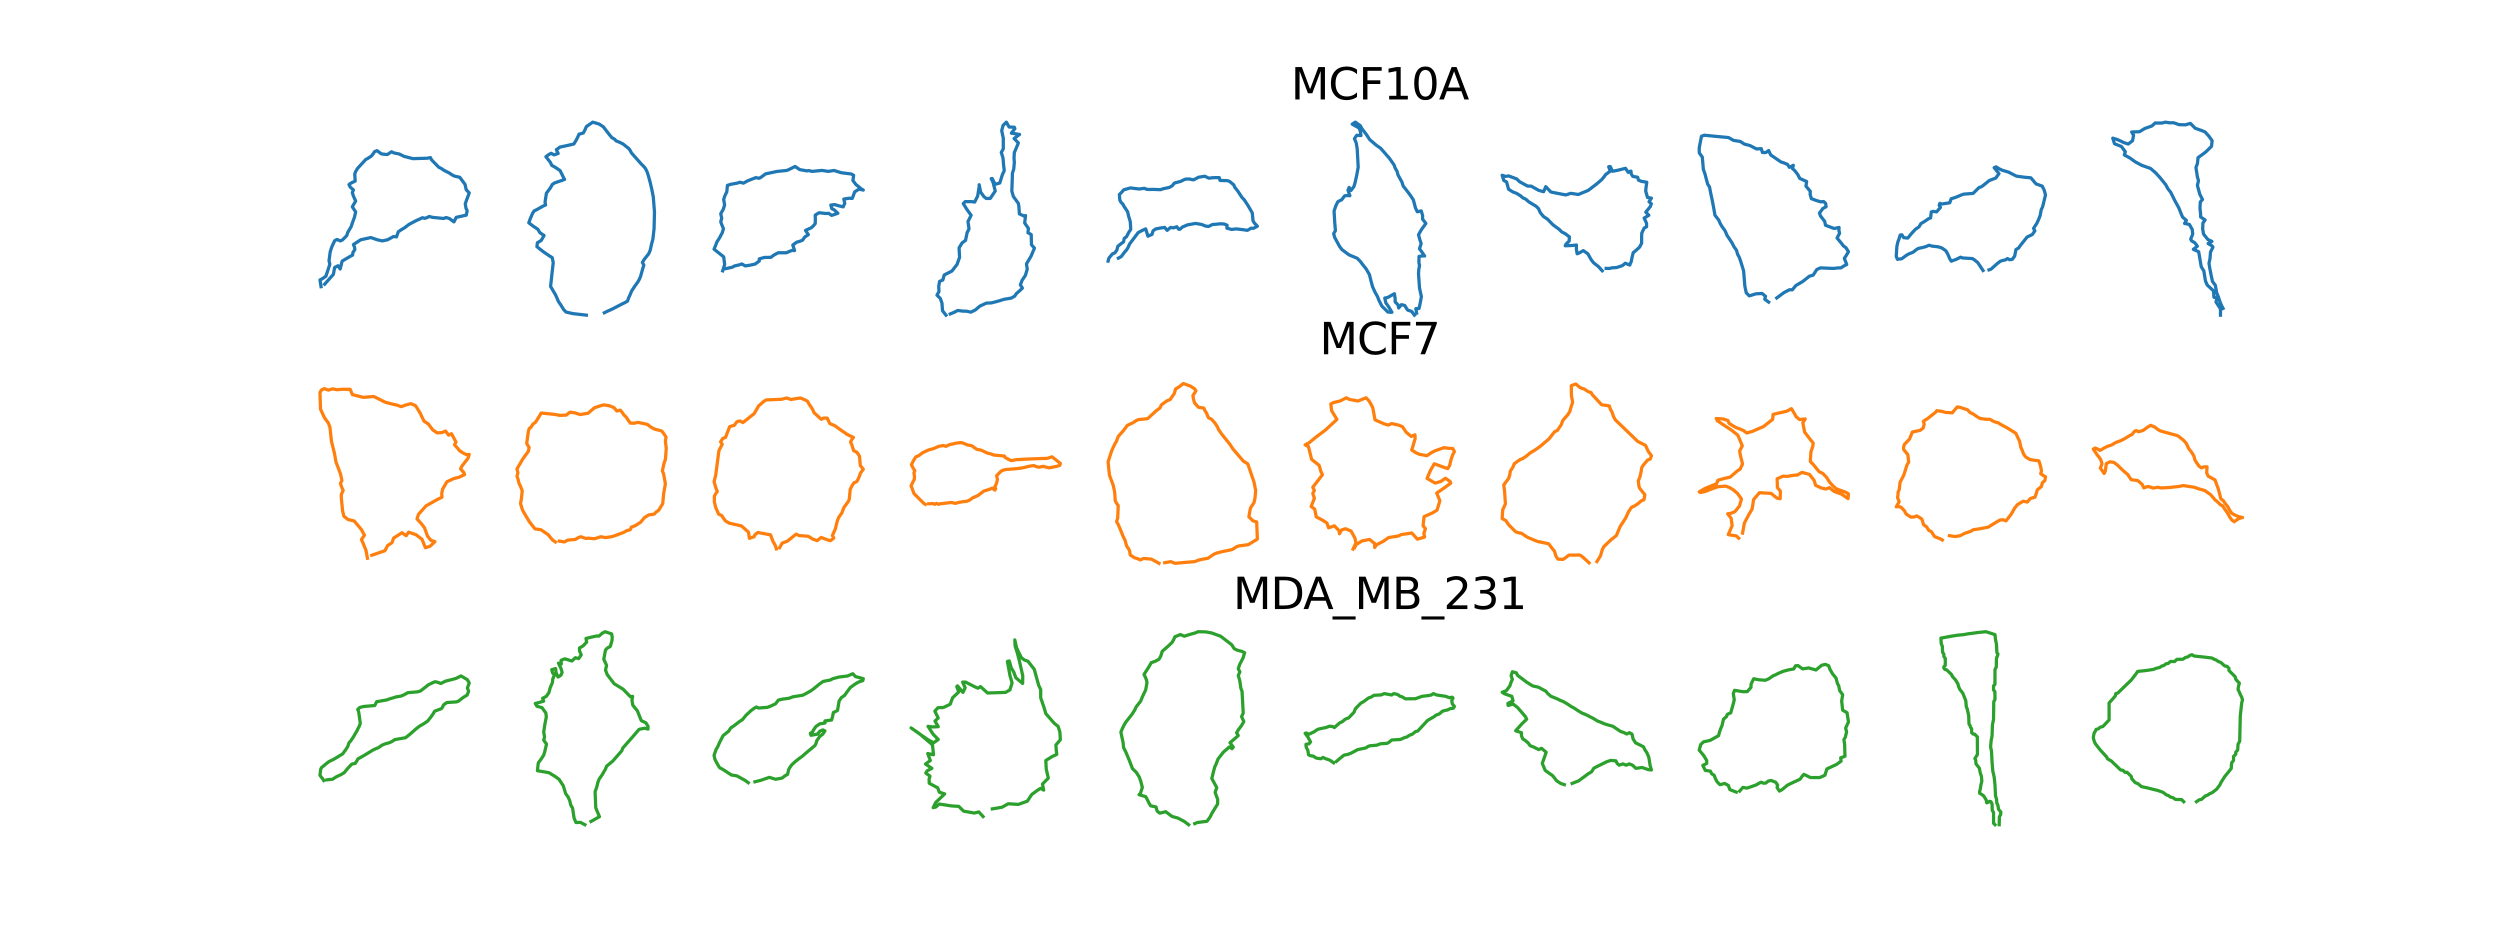 <?xml version="1.0" encoding="utf-8" standalone="no"?>
<!DOCTYPE svg PUBLIC "-//W3C//DTD SVG 1.1//EN"
  "http://www.w3.org/Graphics/SVG/1.1/DTD/svg11.dtd">
<svg xmlns:xlink="http://www.w3.org/1999/xlink" width="1152pt" height="432pt" viewBox="0 0 1152 432" xmlns="http://www.w3.org/2000/svg" version="1.1">
 <defs>
  <style type="text/css">*{stroke-linejoin: round; stroke-linecap: butt}</style>
 </defs>
 <g id="figure_1">
  <g id="patch_1">
   <path d="M 0 432 
L 1152 432 
L 1152 0 
L 0 0 
z
" style="fill: #ffffff"/>
  </g>
  <g id="axes_1">
   <g id="line2d_1">
    <path d="M 147.938 132.099 
L 147.439 128.997 
L 148.514 128.436 
L 150.181 127.284 
L 151.992 121.748 
L 151.616 120.19 
L 152.146 116.059 
L 152.892 113.77 
L 154.235 110.884 
L 155.279 110.354 
L 156.838 111.007 
L 157.882 110.493 
L 159.77 108.579 
L 160.284 107.005 
L 161.827 104.402 
L 162.342 102.828 
L 163.371 99.999 
L 163.885 97.622 
L 162.342 95.297 
L 163.885 92.638 
L 162.856 90.328 
L 162.342 88.754 
L 162.856 87.519 
L 161.472 86.315 
L 160.799 85.06 
L 161.699 84.386 
L 163.659 83.455 
L 163.468 80.24 
L 163.803 79.196 
L 164.78 77.57 
L 168.515 73.506 
L 169.508 72.977 
L 171.046 71.953 
L 171.596 71.397 
L 172.64 69.844 
L 173.736 69.417 
L 175.758 70.924 
L 178.458 71.228 
L 180.418 69.926 
L 181.463 70.456 
L 184.05 70.986 
L 185.094 71.516 
L 186.139 72.045 
L 188.212 72.575 
L 190.285 73.105 
L 196.833 72.915 
L 198.351 72.622 
L 198.865 73.666 
L 202.178 77.056 
L 203.223 77.57 
L 204.781 78.599 
L 205.826 79.114 
L 206.87 79.628 
L 208.428 80.657 
L 209.473 81.171 
L 211.854 81.686 
L 214.298 84.978 
L 214.812 87.411 
L 216.222 88.887 
L 215.563 90.708 
L 214.915 92.385 
L 214.385 93.944 
L 214.74 96.017 
L 215.27 97.062 
L 214.854 99.135 
L 210.234 100.153 
L 209.174 102.242 
L 207.091 100.714 
L 205.532 100.225 
L 204.488 100.683 
L 199.328 100.153 
L 197.77 99.757 
L 196.725 100.287 
L 195.681 100.621 
L 194.637 100.318 
L 193.593 100.848 
L 191.746 101.666 
L 188.454 103.415 
L 186.345 105.009 
L 185.11 105.729 
L 183.536 106.789 
L 182.697 109.171 
L 181.416 108.95 
L 178.561 110.493 
L 176.19 111.007 
L 173.839 110.493 
L 170.922 109.464 
L 166.205 110.493 
L 162.856 112.695 
L 163.371 113.924 
L 163.525 114.968 
L 162.62 116.388 
L 162.465 117.571 
L 161.421 118.101 
L 157.661 120.318 
L 156.76 123.945 
L 155.778 122.448 
L 154.204 123.261 
L 153.628 126.409 
L 149.605 130.946 
" clip-path="url(#pf05eafae02)" style="fill: none; stroke: #1f77b4; stroke-width: 1.5; stroke-linecap: square"/>
   </g>
  </g>
  <g id="axes_2">
   <g id="line2d_2">
    <path d="M 270.203 145.228 
L 263.963 144.511 
L 260.821 143.794 
L 259.717 142.632 
L 258.612 140.81 
L 257.292 138.88 
L 256.575 137.166 
L 255.858 135.624 
L 253.706 132.002 
L 254.373 125.912 
L 254.925 121.056 
L 254.466 118.732 
L 252.472 117.456 
L 250.098 115.799 
L 247.408 113.668 
L 247.645 111.839 
L 249.373 110.828 
L 250.708 108.518 
L 248.785 107.213 
L 247.781 105.592 
L 245.672 104.201 
L 243.664 102.666 
L 244.338 100.801 
L 245.4 98.305 
L 246.16 97.171 
L 247.609 96.454 
L 250.134 95.02 
L 251.403 94.453 
L 251.152 93.183 
L 251.784 89.052 
L 253.778 86.341 
L 254.423 85.071 
L 255.599 84.26 
L 257.751 83.543 
L 260.161 82.697 
L 259.48 81.427 
L 258.095 78.608 
L 255.872 77.102 
L 254.237 76.184 
L 253.641 74.871 
L 251.554 72.21 
L 252.68 71.35 
L 253.95 70.632 
L 255.298 71.35 
L 257.206 70.718 
L 256.36 68.983 
L 258.081 67.763 
L 261.424 67.046 
L 264.436 66.357 
L 265.512 64.564 
L 266.258 63.101 
L 266.81 61.832 
L 268.797 61.279 
L 269.486 60.01 
L 270.203 58.324 
L 273.144 56.287 
L 276.113 57.176 
L 278.014 58.439 
L 280.962 62.255 
L 281.988 63.46 
L 283.257 64.177 
L 283.831 64.873 
L 285.61 65.612 
L 287.066 66.329 
L 289.77 68.481 
L 290.322 69.234 
L 291.004 70.503 
L 295.307 75.359 
L 297 77.088 
L 297.552 77.898 
L 298.176 79.168 
L 298.894 81.399 
L 299.611 84.088 
L 300.328 87.165 
L 301.031 90.702 
L 301.583 97.709 
L 301.39 105.434 
L 300.837 110.29 
L 300.285 112.277 
L 299.611 115.333 
L 298.894 116.968 
L 296.742 119.672 
L 296.025 120.942 
L 296.677 122.211 
L 296.254 123.481 
L 295.702 125.468 
L 295.15 127.454 
L 294.59 128.724 
L 293.873 129.993 
L 292.438 131.98 
L 291.004 134.182 
L 290.286 135.954 
L 289.684 137.224 
L 289.132 138.773 
L 287.862 139.49 
L 286.377 140.207 
L 282.569 142.187 
L 281.184 142.854 
L 279.915 143.406 
L 278.48 144.124 
" clip-path="url(#pb7267284a6)" style="fill: none; stroke: #1f77b4; stroke-width: 1.5; stroke-linecap: square"/>
   </g>
  </g>
  <g id="axes_3">
   <g id="line2d_3">
    <path d="M 333.014 124.804 
L 333.921 121.864 
L 333.467 118.344 
L 329.026 114.823 
L 329.838 112.899 
L 330.291 111.601 
L 331.653 109.442 
L 332.183 108.394 
L 332.778 107.346 
L 333.372 105.39 
L 332.56 103.435 
L 332.106 102.2 
L 332.56 100.558 
L 332.12 98.475 
L 332.714 97.427 
L 333.309 96.379 
L 333.903 94.424 
L 333.467 91.892 
L 333.921 90.513 
L 334.375 89.465 
L 334.919 88.417 
L 335.051 86.915 
L 335.201 85.413 
L 336.938 84.878 
L 339.565 84.424 
L 340.954 83.97 
L 342.569 84.397 
L 344.574 83.299 
L 348.295 81.847 
L 349.792 82.155 
L 350.845 81.566 
L 352.723 80.141 
L 357.932 79.016 
L 362.609 78.526 
L 363.657 78.072 
L 366.384 76.711 
L 368.476 78.145 
L 371.792 78.739 
L 372.841 78.626 
L 374.215 78.979 
L 378.748 78.526 
L 381.679 78.979 
L 384.301 78.544 
L 387.609 79.583 
L 392.287 80.177 
L 393.357 80.772 
L 393.022 83.181 
L 394.392 85.005 
L 396.824 86.983 
L 397.808 87.6 
L 395.853 87.146 
L 393.811 88.421 
L 393.303 89.923 
L 392.709 91.425 
L 391.207 91.348 
L 388.82 91.729 
L 389.274 93.698 
L 388.516 95.313 
L 386.579 94.859 
L 384.605 94.274 
L 382.831 94.496 
L 383.294 96.139 
L 384.383 96.674 
L 386.098 98.276 
L 384.356 98.87 
L 383.24 99.26 
L 381.806 98.28 
L 380.758 98.385 
L 377.405 98.035 
L 375.663 99.12 
L 375.708 101.257 
L 375.663 103.031 
L 374.919 103.934 
L 373.848 104.959 
L 371.18 106.148 
L 372.487 108.13 
L 370.817 109.233 
L 369.823 110.68 
L 368.775 111.111 
L 367.06 111.629 
L 365.318 112.917 
L 365.681 114.015 
L 366.135 115.467 
L 364.896 115.399 
L 362.959 116.202 
L 362.346 116.479 
L 358.576 116.483 
L 356.634 117.518 
L 355.246 118.579 
L 352.256 118.638 
L 349.892 119.269 
L 349.874 120.267 
L 347.986 121.665 
L 345.795 122.159 
L 343.386 122.536 
L 341.884 121.628 
L 340.491 122.082 
L 338.426 122.568 
L 337.378 123.162 
L 334.515 123.756 
" clip-path="url(#pfe8f450157)" style="fill: none; stroke: #1f77b4; stroke-width: 1.5; stroke-linecap: square"/>
   </g>
  </g>
  <g id="axes_4">
   <g id="line2d_4">
    <path d="M 435.916 145.228 
L 434.314 143.163 
L 434.064 139.708 
L 433.281 137.498 
L 431.748 136.003 
L 432.674 134.368 
L 432.563 131.908 
L 432.957 129.662 
L 434.453 129.018 
L 435.087 126.703 
L 438.649 124.896 
L 441.011 121.826 
L 442.178 118.588 
L 441.937 114.23 
L 443.326 111.938 
L 444.924 110.748 
L 445.642 107.232 
L 446.527 105.44 
L 446.04 102.091 
L 447.495 99.206 
L 445.549 96.506 
L 443.868 93.82 
L 444.744 92.921 
L 447.629 92.894 
L 449.125 93.116 
L 450.505 90.346 
L 451.2 86.011 
L 451.2 85.117 
L 451.867 88.466 
L 453.363 90.578 
L 454.442 91.458 
L 456.294 91.444 
L 458.61 88.021 
L 457.6 84.011 
L 456.757 82.325 
L 457.221 82.265 
L 458.536 84.946 
L 460.699 84.321 
L 461.852 80.63 
L 462.764 78.55 
L 462.408 75.665 
L 462.315 74.169 
L 462.158 72.673 
L 461.389 70.251 
L 462.315 68.588 
L 462.315 63.693 
L 461.583 60.205 
L 462.227 57.783 
L 463.723 56.287 
L 465.006 58.533 
L 467.41 58.621 
L 467.66 59.297 
L 466.02 61.345 
L 469.813 61.951 
L 467.289 63.836 
L 469.262 65.869 
L 468.336 68.125 
L 467.41 70.251 
L 467.261 72.83 
L 467.41 74.896 
L 467.132 77.888 
L 466.497 79.94 
L 466.483 81.676 
L 466.247 88.026 
L 466.946 90.522 
L 469.262 93.727 
L 469.512 95.209 
L 469.725 98.558 
L 471.874 99.544 
L 472.564 99.317 
L 472.18 102.758 
L 473.894 105.241 
L 473.69 107.251 
L 475.186 108.08 
L 475.302 112.809 
L 476.672 114.314 
L 475.079 118.107 
L 473.894 120.084 
L 472.995 121.58 
L 473.352 124.003 
L 472.504 126.888 
L 470.994 129.139 
L 470.188 131.269 
L 471.115 132.765 
L 469.892 133.946 
L 468.336 135.294 
L 467.613 136.429 
L 465.997 137.355 
L 462.667 137.929 
L 460.027 138.744 
L 456.85 139.578 
L 454.507 139.671 
L 451.515 141.06 
L 449.449 142.811 
L 447.384 143.839 
L 445.248 143.376 
L 443.752 143.376 
L 441.33 143.056 
L 439.834 143.839 
L 437.875 144.659 
" clip-path="url(#p51b6b973ec)" style="fill: none; stroke: #1f77b4; stroke-width: 1.5; stroke-linecap: square"/>
   </g>
  </g>
  <g id="axes_5">
   <g id="line2d_5">
    <path d="M 510.612 120.314 
L 510.969 118.945 
L 512.649 116.942 
L 513.687 116.564 
L 514.658 115.229 
L 515.096 113.469 
L 516.722 112.181 
L 517.693 111.5 
L 518.084 109.807 
L 519.041 109.126 
L 520.12 107.096 
L 521.064 105.667 
L 520.808 102.025 
L 520.053 99.571 
L 519.621 97.629 
L 518.603 96.037 
L 518.03 95.255 
L 517.463 94.122 
L 516.56 93.219 
L 516.007 92.2 
L 515.804 89.631 
L 516.823 88.62 
L 517.841 87.46 
L 520.902 86.596 
L 524.935 87.096 
L 526.122 86.934 
L 527.309 86.772 
L 528.509 87.271 
L 529.871 87.311 
L 531.375 87.271 
L 534.753 87.406 
L 536.109 86.934 
L 538.813 86.381 
L 540.168 85.585 
L 541.187 84.344 
L 544.127 83.562 
L 545.246 82.982 
L 546.264 82.55 
L 547.957 82.47 
L 549.987 82.888 
L 552.286 81.674 
L 555.152 81.202 
L 557.034 82.105 
L 559.023 81.876 
L 561.821 81.836 
L 562.199 83.157 
L 565.544 83.252 
L 566.562 83.562 
L 568.578 85.248 
L 568.942 86.253 
L 570.291 87.945 
L 570.972 88.963 
L 572.314 90.993 
L 573.326 92.032 
L 575.146 94.823 
L 577.035 98.094 
L 577.412 101.81 
L 578.046 102.828 
L 579.395 104.237 
L 577.648 105.202 
L 576.495 105.141 
L 574.789 106.152 
L 573.245 105.896 
L 569.691 105.478 
L 567.499 105.721 
L 565.335 105.141 
L 565.463 103.792 
L 564.107 103.232 
L 562.509 103.118 
L 560.385 103.327 
L 558.692 103.455 
L 556.912 104.359 
L 555.496 104.17 
L 553.824 103.455 
L 550.911 102.956 
L 547.195 103.624 
L 546.001 104.129 
L 544.821 104.649 
L 543.655 105.667 
L 543.122 105.62 
L 542.239 104.467 
L 540.748 105.013 
L 539.393 104.804 
L 537.815 106.152 
L 536.682 104.804 
L 534.517 105.107 
L 532.622 105.478 
L 531.355 106.314 
L 530.842 108.014 
L 528.968 108.85 
L 527.943 105.478 
L 526.52 106.092 
L 524.49 107.164 
L 522.555 109.72 
L 520.511 112.437 
L 519.716 114.211 
L 519.068 115.229 
L 518.387 115.951 
L 516.681 118.223 
L 515.353 118.965 
" clip-path="url(#pd6646ec24d)" style="fill: none; stroke: #1f77b4; stroke-width: 1.5; stroke-linecap: square"/>
   </g>
  </g>
  <g id="axes_6">
   <g id="line2d_6">
    <path d="M 651.763 145.228 
L 650.501 143.495 
L 648.617 142.873 
L 647.279 140.744 
L 645.772 140.386 
L 644.51 141.931 
L 644.227 140.5 
L 642.871 139.105 
L 642.89 137.617 
L 642.551 135.338 
L 641.025 136.185 
L 639.404 137.108 
L 638.104 137.334 
L 638.575 139.539 
L 639.875 141.347 
L 641.401 143.909 
L 639.574 143.815 
L 636.767 141.065 
L 635.279 138.107 
L 634.808 136.769 
L 633.583 134.584 
L 632.453 132.078 
L 631.756 129.46 
L 631.04 126.558 
L 629.551 123.958 
L 627.743 121.679 
L 626.801 120.417 
L 625.388 119.004 
L 621.601 117.421 
L 618.455 115.085 
L 617.287 113.578 
L 615.026 109.414 
L 614.555 107.662 
L 615.365 106.268 
L 615.026 102.255 
L 614.743 97.188 
L 615.61 94.72 
L 616.477 92.949 
L 618.285 92.007 
L 619.623 90.236 
L 620.49 90.123 
L 622.034 90.179 
L 621.149 87.636 
L 621.676 86.355 
L 622.543 87.749 
L 623.881 85.978 
L 624.446 84.038 
L 625.143 80.948 
L 625.859 77.029 
L 625.463 69.795 
L 625.388 68.457 
L 624.917 65.782 
L 624.126 63.898 
L 625.181 62.335 
L 627.14 62.466 
L 626.801 60.356 
L 626.273 58.981 
L 623.089 57.21 
L 624.521 56.287 
L 626.801 57.888 
L 627.649 59.414 
L 629.627 61.977 
L 631.19 64.369 
L 634.261 66.969 
L 636.22 68.344 
L 640.271 72.979 
L 642.343 75.937 
L 642.946 77.538 
L 643.756 78.932 
L 644.227 80.684 
L 646.017 83.906 
L 646.582 85.714 
L 648.918 88.691 
L 650.181 90.424 
L 651.292 92.157 
L 652.234 95.775 
L 653.101 97.583 
L 654.909 97.188 
L 655.531 99.316 
L 655.531 100.993 
L 657.038 102.934 
L 656.435 103.819 
L 655.116 105.609 
L 653.647 108.171 
L 654.325 110.639 
L 654.872 112.259 
L 654.099 114.595 
L 656.473 117.949 
L 655.569 117.911 
L 653.873 118.156 
L 653.835 121.02 
L 654.118 122.357 
L 653.779 124.166 
L 653.647 126.087 
L 654.118 132.775 
L 654.966 136.656 
L 654.589 138.898 
L 653.892 142.157 
L 652.404 142.233 
L 652.78 144.286 
" clip-path="url(#p0129a1c613)" style="fill: none; stroke: #1f77b4; stroke-width: 1.5; stroke-linecap: square"/>
   </g>
   <g id="text_1">
    <!-- MCF10A -->
    <g transform="translate(594.868 45.84) scale(0.2 -0.2)">
     <defs>
      <path id="DejaVuSans-4d" d="M 628 4666 
L 1569 4666 
L 2759 1491 
L 3956 4666 
L 4897 4666 
L 4897 0 
L 4281 0 
L 4281 4097 
L 3078 897 
L 2444 897 
L 1241 4097 
L 1241 0 
L 628 0 
L 628 4666 
z
" transform="scale(0.016)"/>
      <path id="DejaVuSans-43" d="M 4122 4306 
L 4122 3641 
Q 3803 3938 3442 4084 
Q 3081 4231 2675 4231 
Q 1875 4231 1450 3742 
Q 1025 3253 1025 2328 
Q 1025 1406 1450 917 
Q 1875 428 2675 428 
Q 3081 428 3442 575 
Q 3803 722 4122 1019 
L 4122 359 
Q 3791 134 3420 21 
Q 3050 -91 2638 -91 
Q 1578 -91 968 557 
Q 359 1206 359 2328 
Q 359 3453 968 4101 
Q 1578 4750 2638 4750 
Q 3056 4750 3426 4639 
Q 3797 4528 4122 4306 
z
" transform="scale(0.016)"/>
      <path id="DejaVuSans-46" d="M 628 4666 
L 3309 4666 
L 3309 4134 
L 1259 4134 
L 1259 2759 
L 3109 2759 
L 3109 2228 
L 1259 2228 
L 1259 0 
L 628 0 
L 628 4666 
z
" transform="scale(0.016)"/>
      <path id="DejaVuSans-31" d="M 794 531 
L 1825 531 
L 1825 4091 
L 703 3866 
L 703 4441 
L 1819 4666 
L 2450 4666 
L 2450 531 
L 3481 531 
L 3481 0 
L 794 0 
L 794 531 
z
" transform="scale(0.016)"/>
      <path id="DejaVuSans-30" d="M 2034 4250 
Q 1547 4250 1301 3770 
Q 1056 3291 1056 2328 
Q 1056 1369 1301 889 
Q 1547 409 2034 409 
Q 2525 409 2770 889 
Q 3016 1369 3016 2328 
Q 3016 3291 2770 3770 
Q 2525 4250 2034 4250 
z
M 2034 4750 
Q 2819 4750 3233 4129 
Q 3647 3509 3647 2328 
Q 3647 1150 3233 529 
Q 2819 -91 2034 -91 
Q 1250 -91 836 529 
Q 422 1150 422 2328 
Q 422 3509 836 4129 
Q 1250 4750 2034 4750 
z
" transform="scale(0.016)"/>
      <path id="DejaVuSans-41" d="M 2188 4044 
L 1331 1722 
L 3047 1722 
L 2188 4044 
z
M 1831 4666 
L 2547 4666 
L 4325 0 
L 3669 0 
L 3244 1197 
L 1141 1197 
L 716 0 
L 50 0 
L 1831 4666 
z
" transform="scale(0.016)"/>
     </defs>
     <use xlink:href="#DejaVuSans-4d"/>
     <use xlink:href="#DejaVuSans-43" x="86.279"/>
     <use xlink:href="#DejaVuSans-46" x="156.104"/>
     <use xlink:href="#DejaVuSans-31" x="213.623"/>
     <use xlink:href="#DejaVuSans-30" x="277.246"/>
     <use xlink:href="#DejaVuSans-41" x="340.869"/>
    </g>
   </g>
  </g>
  <g id="axes_7">
   <g id="line2d_7">
    <path d="M 738.301 124.776 
L 736.651 122.917 
L 734.301 121.058 
L 733.23 119.705 
L 731.698 116.968 
L 729.601 115.481 
L 727.415 116.7 
L 726.746 116.938 
L 726.404 114.886 
L 726.419 112.893 
L 724.768 113.101 
L 721.258 113.25 
L 721.675 112.402 
L 723.058 111.123 
L 723.192 109.16 
L 721.124 107.599 
L 719.712 106.915 
L 718.418 105.636 
L 715.711 103.673 
L 714.744 102.706 
L 713.094 100.981 
L 711.249 99.776 
L 709.777 98.006 
L 708.929 96.103 
L 707.769 94.987 
L 705.955 93.917 
L 704.468 93.009 
L 703.025 91.73 
L 701.746 91.195 
L 700.75 90.288 
L 698.816 89.083 
L 697.166 88.473 
L 695.143 87.194 
L 694.236 83.878 
L 692.957 83.149 
L 692.198 80.755 
L 693.626 81.275 
L 695.173 81.067 
L 695.916 81.335 
L 698.891 82.45 
L 700.229 83.729 
L 701.895 84.651 
L 703.888 85.737 
L 705.553 85.767 
L 709.063 87.73 
L 711.309 88.34 
L 712.276 86.005 
L 714.64 88.473 
L 717.897 89.128 
L 721.541 89.827 
L 723.801 89.083 
L 727.311 89.619 
L 729.378 88.756 
L 731.832 87.745 
L 735.699 84.8 
L 738.078 82.763 
L 739.179 81.409 
L 739.878 80.443 
L 742.019 78.851 
L 741.291 76.829 
L 742.019 76.739 
L 743.016 78.926 
L 745.202 78.509 
L 749.039 77.557 
L 750.259 79.416 
L 751.538 78.822 
L 751.671 80.175 
L 752.4 81.275 
L 754.631 81.677 
L 755.032 83.03 
L 756.445 83.581 
L 758.84 83.967 
L 758.512 86.243 
L 758.334 88.012 
L 759.167 90.987 
L 760.981 91.314 
L 759.866 92.965 
L 760.937 93.872 
L 760.49 95.151 
L 758.379 97.739 
L 759.791 99.196 
L 757.635 100.475 
L 758.721 102.869 
L 758.75 104.52 
L 757.65 105.071 
L 756.52 107.45 
L 756.46 109.101 
L 756.46 112.075 
L 755.508 113.89 
L 754.17 115.109 
L 752.579 116.448 
L 752.073 118.47 
L 751.686 120.493 
L 750.972 122.144 
L 748.95 121.296 
L 747.596 122.396 
L 744.905 123.289 
L 742.882 123.408 
L 741.603 123.705 
L 740.116 123.66 
" clip-path="url(#p1a6afec89e)" style="fill: none; stroke: #1f77b4; stroke-width: 1.5; stroke-linecap: square"/>
   </g>
  </g>
  <g id="axes_8">
   <g id="line2d_8">
    <path d="M 814.995 139.209 
L 813.194 137.886 
L 813.562 136.563 
L 811.981 135.24 
L 809.148 135.388 
L 806.063 136.343 
L 804.668 134.91 
L 804.009 131.719 
L 803.455 124.803 
L 802.609 122.047 
L 802.098 120.389 
L 801.396 118.445 
L 800.665 117.122 
L 800.183 115.321 
L 798.965 113.626 
L 798.277 112.198 
L 797.016 110.244 
L 795.888 108.596 
L 794.933 106.384 
L 793.376 104.216 
L 792.545 102.716 
L 791.986 101.393 
L 790.243 99.172 
L 789.679 95.881 
L 788.972 92.169 
L 788.246 88.816 
L 787.759 86.18 
L 786.913 84.856 
L 786.335 82.788 
L 785.7 80.3 
L 784.902 78.021 
L 784.425 72.399 
L 783.03 70.465 
L 782.992 68.21 
L 784.033 62.784 
L 785.356 62.306 
L 786.679 62.44 
L 790.137 62.784 
L 796.49 63.386 
L 798.812 64.694 
L 801.907 65.172 
L 803.803 66.4 
L 806.406 67.083 
L 809.368 68.621 
L 811.594 68.516 
L 812.129 70.259 
L 813.686 70.302 
L 814.995 69.356 
L 815.931 71.382 
L 820.598 74.596 
L 822.398 75.203 
L 823.722 75.81 
L 824.567 77.114 
L 826.368 76.158 
L 825.981 77.668 
L 827.103 78.714 
L 828.427 80.457 
L 829.324 82.21 
L 832.506 83.638 
L 832.19 85.783 
L 834.197 88.195 
L 834.101 89.518 
L 834.684 91.548 
L 836.986 92.399 
L 839.011 93.01 
L 840.335 92.876 
L 841.266 93.746 
L 841.462 95.265 
L 839.967 96.086 
L 838.4 98.193 
L 838.878 99.516 
L 840.793 101.957 
L 841.209 103.805 
L 845.188 105.295 
L 847.447 104.818 
L 847.356 106.131 
L 847.686 107.474 
L 846.52 109.671 
L 848.459 112.011 
L 849.386 113.253 
L 850.628 114.18 
L 851.774 115.981 
L 850.752 117.715 
L 849.864 119.062 
L 850.972 121.861 
L 849.386 122.706 
L 848.326 123.446 
L 847.003 123.451 
L 844.839 123.695 
L 838.849 123.446 
L 837.158 124.211 
L 835.501 126.79 
L 833.776 127.268 
L 830.734 129.68 
L 827.529 131.567 
L 825.909 133.549 
L 824.586 133.515 
L 822.16 134.762 
L 820.985 135.608 
L 818.706 137.298 
" clip-path="url(#pc17611ef0a)" style="fill: none; stroke: #1f77b4; stroke-width: 1.5; stroke-linecap: square"/>
   </g>
  </g>
  <g id="axes_9">
   <g id="line2d_9">
    <path d="M 913.781 124.645 
L 912.58 122.832 
L 911.331 120.982 
L 909.818 119.745 
L 908.905 119.157 
L 904.318 118.857 
L 903.405 118.52 
L 902.229 119.132 
L 900.967 119.696 
L 900.055 119.996 
L 899.142 120.357 
L 898.468 119.267 
L 897.929 117.981 
L 897.403 116.842 
L 896.631 115.543 
L 894.763 114.232 
L 893.054 113.718 
L 890.304 113.418 
L 888.889 113.007 
L 887.486 113.62 
L 885.728 114.11 
L 884.203 114.41 
L 883.291 114.845 
L 881.766 116.07 
L 880.853 116.535 
L 879.94 116.836 
L 879.028 117.295 
L 878.115 117.907 
L 876.321 119.23 
L 874.324 119.488 
L 873.785 118.091 
L 874.085 113.504 
L 874.581 111.341 
L 875.194 109.737 
L 875.598 108.316 
L 876.419 108.199 
L 877.203 109.504 
L 879.107 109.706 
L 880.706 107.728 
L 882.611 105.658 
L 884.258 104.555 
L 885.104 103.097 
L 886.929 101.983 
L 888.711 100.758 
L 889.624 100.415 
L 889.924 97.665 
L 890.837 97.413 
L 892.398 97.64 
L 894.181 95.539 
L 893.568 94.627 
L 893.875 93.714 
L 894.787 94.014 
L 898.444 93.432 
L 899.081 91.607 
L 901.102 90.958 
L 903.919 89.794 
L 904.863 89.463 
L 909.193 89.12 
L 911.943 86.413 
L 913.058 86.058 
L 914.638 84.833 
L 916.641 83.198 
L 919.611 82.064 
L 921.13 80.013 
L 918.901 77.262 
L 919.814 76.87 
L 920.726 77.483 
L 921.639 77.991 
L 922.747 78.487 
L 925.565 79.32 
L 929.154 81.158 
L 932.639 81.642 
L 935.83 81.942 
L 938.188 84.741 
L 941.049 85.764 
L 941.955 87.589 
L 942.568 89.831 
L 941.226 95.362 
L 940.595 96.605 
L 940.118 99.257 
L 939.505 100.88 
L 939.083 101.793 
L 938.562 102.926 
L 937.055 105.253 
L 937.668 106.368 
L 936.473 108.077 
L 934.091 109.235 
L 930.93 113.167 
L 930.244 114.232 
L 928.958 114.98 
L 928.358 118.03 
L 927.255 119.494 
L 925.981 119.696 
L 925.069 119.132 
L 924.119 119.745 
L 922.631 120.082 
L 921.694 120.406 
L 920.193 121.582 
L 917.443 124.032 
L 916.531 124.345 
" clip-path="url(#pb9ea4b4e11)" style="fill: none; stroke: #1f77b4; stroke-width: 1.5; stroke-linecap: square"/>
   </g>
  </g>
  <g id="axes_10">
   <g id="line2d_10">
    <path d="M 1023.2 145.228 
L 1023.2 142.349 
L 1021.131 139.146 
L 1021.613 137.139 
L 1020.197 137 
L 1019.963 134.012 
L 1017.082 131.337 
L 1016.263 129.407 
L 1015.527 124.834 
L 1014.333 122.931 
L 1013.151 116.026 
L 1010.695 114.877 
L 1012.56 113.461 
L 1011.377 111.886 
L 1009.882 110.961 
L 1009.471 110.189 
L 1010.408 107.904 
L 1010.195 105.791 
L 1008.883 103.424 
L 1006.651 102.96 
L 1007.476 101.544 
L 1005.708 100.007 
L 1005.17 98.712 
L 1003.988 95.769 
L 1002.25 92.618 
L 1000.22 88.554 
L 998.964 86.978 
L 997.979 85.131 
L 995.417 81.942 
L 993.348 79.666 
L 990.983 77.633 
L 986.996 76.217 
L 983.937 74.588 
L 981.484 72.815 
L 978.865 71.379 
L 979.353 69.963 
L 977.553 67.495 
L 974.364 66.245 
L 973.557 63.653 
L 975.502 64.244 
L 977.269 65.012 
L 978.685 65.721 
L 980.692 66.366 
L 982.681 64.835 
L 983.145 62.317 
L 982.279 60.83 
L 985.864 60.697 
L 988.362 59.181 
L 991.574 58.06 
L 993.138 56.645 
L 994.087 56.707 
L 996.304 56.683 
L 997.805 56.287 
L 999.812 56.597 
L 1001.618 56.559 
L 1004.121 57.446 
L 1007.015 57.517 
L 1009.317 56.863 
L 1011.566 59.113 
L 1014.398 60.106 
L 1016.106 60.815 
L 1017.809 62.695 
L 1019.352 64.829 
L 1019.062 67.427 
L 1016.402 70.025 
L 1014.924 71.145 
L 1012.855 72.644 
L 1012.56 75.454 
L 1011.886 77.166 
L 1012.56 81.537 
L 1013.062 83.248 
L 1012.56 85.442 
L 1013.706 89.627 
L 1014.924 91.929 
L 1013.901 93.049 
L 1013.742 95.943 
L 1014.037 98.541 
L 1014.037 99.957 
L 1016.106 101.372 
L 1015.098 102.788 
L 1015.042 104.736 
L 1014.927 105.032 
L 1015.385 107.857 
L 1017.371 110.352 
L 1019.251 111.238 
L 1017.495 112.214 
L 1019.34 113.325 
L 1019.733 113.898 
L 1018.613 116.121 
L 1018.359 119.219 
L 1017.909 121.317 
L 1018.208 123.324 
L 1018.766 126.218 
L 1019.514 129.702 
L 1020.835 131.49 
L 1021.441 134.898 
L 1022.266 136.905 
L 1022.904 138.912 
L 1023.62 140.623 
L 1024.382 142.101 
" clip-path="url(#pdea7f52627)" style="fill: none; stroke: #1f77b4; stroke-width: 1.5; stroke-linecap: square"/>
   </g>
  </g>
  <g id="axes_11">
   <g id="line2d_11">
    <path d="M 169.322 257.237 
L 168.631 253.537 
L 167.939 251.884 
L 167.247 250.169 
L 166.556 248.606 
L 167.939 246.621 
L 167.247 245.327 
L 166.556 244.034 
L 163.236 240.085 
L 160.331 239.372 
L 158.464 237.871 
L 157.862 235.402 
L 157.26 229.268 
L 157.302 227.76 
L 158.132 225.989 
L 157.53 224.696 
L 156.873 222.766 
L 157.565 221.418 
L 156.873 218.298 
L 154.798 212.848 
L 154.106 208.823 
L 152.723 203.311 
L 152.032 196.872 
L 151.34 194.983 
L 149.514 192.473 
L 147.709 188.593 
L 147.619 186.262 
L 147.543 183.585 
L 147.439 180.909 
L 148.041 179.774 
L 149.403 179.083 
L 151.319 179.754 
L 153.304 179.193 
L 155.289 179.574 
L 157.966 179.373 
L 161.334 179.394 
L 162.378 181.822 
L 167.379 183.101 
L 172.255 182.707 
L 177.428 185.308 
L 179.974 185.999 
L 182.934 186.691 
L 184.912 187.382 
L 186.772 186.691 
L 189.269 185.999 
L 191.455 186.898 
L 193.529 190.19 
L 195.376 194.07 
L 197.347 195.35 
L 199.422 198.117 
L 201.483 199.486 
L 203.724 199.32 
L 205.287 198.614 
L 206.747 200.523 
L 208.04 199.846 
L 208.745 201.111 
L 209.437 202.405 
L 210.129 203.698 
L 209.437 204.991 
L 211.048 206.748 
L 211.789 207.716 
L 213.635 208.871 
L 214.929 209.515 
L 216.222 209.383 
L 215.662 211.147 
L 212.895 214.736 
L 212.204 216.03 
L 213.787 217.814 
L 214.057 218.727 
L 211.491 219.91 
L 208.953 220.581 
L 205.923 222.019 
L 203.959 225.367 
L 203.565 227.158 
L 203.641 229.143 
L 202.348 229.745 
L 200.888 230.513 
L 197.693 232.338 
L 196.393 233.03 
L 192.838 236.993 
L 192.146 239.116 
L 194.18 241.33 
L 195.604 243.197 
L 196.988 247.008 
L 198.482 248.938 
L 200.411 249.595 
L 198.177 251.704 
L 196.033 252.396 
L 194.442 248.467 
L 191.648 246.365 
L 188.273 245.203 
L 187.187 246.863 
L 185.202 245.479 
L 183.279 246.738 
L 181.384 247.942 
L 180.631 250.079 
L 178.618 251.4 
L 177.352 253.779 
L 175.34 254.471 
L 171.307 255.854 
" clip-path="url(#p4c61698c34)" style="fill: none; stroke: #ff7f0e; stroke-width: 1.5; stroke-linecap: square"/>
   </g>
  </g>
  <g id="axes_12">
   <g id="line2d_12">
    <path d="M 255.931 249.736 
L 254.575 248.782 
L 252.536 246.341 
L 249.274 244.104 
L 246.502 243.702 
L 243.864 240.323 
L 241.764 236.776 
L 240.738 234.945 
L 239.857 232.053 
L 240.244 229.901 
L 240.646 226.205 
L 239.813 223.964 
L 239.262 223.011 
L 238.711 220.851 
L 238.232 219.423 
L 238.635 217.919 
L 238.232 216.044 
L 239.556 213.82 
L 240.107 212.867 
L 240.646 211.913 
L 241.853 210.155 
L 243.461 207.995 
L 243.807 206.238 
L 243.256 205.284 
L 242.705 204.331 
L 243.059 201.769 
L 243.461 198.861 
L 243.864 197.449 
L 244.668 196.898 
L 245.473 195.542 
L 246.8 194.508 
L 248.264 192.24 
L 249.366 190.333 
L 252.266 190.607 
L 255.995 191.009 
L 257.882 191.411 
L 260.87 191.299 
L 262.644 189.927 
L 264.804 190.204 
L 265.93 190.607 
L 267.435 191.009 
L 271.019 190.402 
L 273.943 187.879 
L 276.811 186.95 
L 278.279 186.584 
L 280.829 186.987 
L 282.881 187.799 
L 284.244 189.4 
L 285.809 188.998 
L 286.553 189.854 
L 287.507 191.21 
L 288.512 192.163 
L 289.413 193.519 
L 290.455 194.963 
L 292.124 195.039 
L 293.902 194.629 
L 295.929 195.031 
L 298.274 195.542 
L 299.96 196.825 
L 300.913 197.376 
L 301.947 197.847 
L 303.681 198.249 
L 304.98 198.651 
L 306.058 200.108 
L 306.886 201.338 
L 306.613 203.519 
L 307.015 206.543 
L 306.613 211.736 
L 306.018 213.325 
L 305.217 216.965 
L 305.768 218.321 
L 306.613 222.882 
L 305.808 227.468 
L 305.39 232.053 
L 303.491 235.159 
L 302.289 235.959 
L 301.545 236.864 
L 298.978 237.266 
L 297.015 238.473 
L 295.197 240.637 
L 292.695 242.254 
L 290.95 242.874 
L 290.387 244.104 
L 288.862 244.507 
L 287.209 245.408 
L 282.74 247.061 
L 281.344 247.395 
L 278.955 247.725 
L 276.799 247.322 
L 275.669 247.725 
L 273.911 248.247 
L 271.079 247.99 
L 269.961 248.127 
L 267.668 247.322 
L 266.478 247.725 
L 265.122 248.589 
L 263.364 248.722 
L 261.606 248.887 
L 260.042 249.736 
L 257.733 249.333 
" clip-path="url(#p4c29a348d7)" style="fill: none; stroke: #ff7f0e; stroke-width: 1.5; stroke-linecap: square"/>
   </g>
  </g>
  <g id="axes_13">
   <g id="line2d_13">
    <path d="M 357.748 252.929 
L 357.461 251.886 
L 356.992 250.843 
L 356.236 249.588 
L 355.057 246.459 
L 349.207 245.371 
L 347.922 246.338 
L 347.423 247.381 
L 346.38 247.669 
L 345.337 248.077 
L 344.899 245.22 
L 341.679 242.347 
L 336.07 241.078 
L 334.362 240.08 
L 333.561 239.082 
L 332.503 237.51 
L 331.172 236.935 
L 329.781 233.806 
L 329.147 231.13 
L 329.192 228.576 
L 329.781 227.533 
L 330.522 226.49 
L 329.993 225.174 
L 329.026 221.97 
L 329.781 219.067 
L 331.293 207.578 
L 332.805 204.736 
L 332.049 203.602 
L 333.016 202.075 
L 334.332 201.516 
L 335.072 199.566 
L 336.252 196.573 
L 338.338 195.998 
L 339.608 194.32 
L 340.998 193.973 
L 342.329 194.729 
L 347.499 190.617 
L 349.57 187.034 
L 352.034 184.902 
L 353.077 184.283 
L 360.167 183.995 
L 362.525 183.391 
L 364.521 184.116 
L 365.564 183.89 
L 368.783 183.391 
L 370.673 184.147 
L 372.079 184.872 
L 372.865 186.308 
L 373.621 187.351 
L 374.558 188.863 
L 375.133 190.193 
L 378.443 193.217 
L 379.486 192.642 
L 381.18 192.673 
L 382.359 195.152 
L 384.808 196.24 
L 386.894 197.752 
L 390.477 200.246 
L 393.243 201.561 
L 392.517 202.605 
L 391.913 203.648 
L 392.517 204.963 
L 393.364 207.669 
L 394.74 208.334 
L 395.541 209.332 
L 396.07 210.375 
L 396.418 214.502 
L 397.808 216.24 
L 396.538 217.918 
L 396.13 219.082 
L 395.541 220.579 
L 394.8 221.924 
L 393.485 222.483 
L 392.517 224.01 
L 391.761 225.507 
L 391.384 229.876 
L 391.006 230.919 
L 390.25 231.962 
L 388.799 233.972 
L 387.952 236.331 
L 386.471 238.417 
L 385.881 239.913 
L 385.594 240.957 
L 384.959 243.632 
L 383.568 246.762 
L 384.203 247.865 
L 383.689 248.394 
L 382.601 249.15 
L 380.514 248.485 
L 378.428 247.638 
L 376.493 249.15 
L 375.45 248.712 
L 374.407 248.394 
L 373.364 247.638 
L 372.321 247.094 
L 368.254 246.807 
L 366.849 246.127 
L 362.812 249.377 
L 360.409 250.269 
L 359.26 252.355 
" clip-path="url(#p7455c431a5)" style="fill: none; stroke: #ff7f0e; stroke-width: 1.5; stroke-linecap: square"/>
   </g>
  </g>
  <g id="axes_14">
   <g id="line2d_14">
    <path d="M 426.39 232.398 
L 425.689 231.96 
L 421.133 227.404 
L 420.783 226.353 
L 420.52 225.652 
L 420.257 224.951 
L 419.819 223.987 
L 420.257 222.935 
L 421.308 220.832 
L 421.396 219.518 
L 421.133 217.941 
L 421.571 216.977 
L 420.695 215.575 
L 419.994 214.173 
L 420.695 212.684 
L 422.009 210.493 
L 423.236 210.055 
L 425.076 208.653 
L 425.777 208.303 
L 426.741 207.864 
L 427.705 207.426 
L 428.406 207.164 
L 429.545 206.901 
L 430.596 206.55 
L 431.56 206.112 
L 432.524 205.674 
L 434.101 205.411 
L 434.802 205.323 
L 435.854 205.674 
L 436.817 205.236 
L 437.781 204.798 
L 439.358 204.535 
L 440.059 204.272 
L 442.863 203.922 
L 444.265 204.36 
L 445.229 204.798 
L 445.93 205.061 
L 447.507 205.323 
L 448.208 205.674 
L 449.347 206.55 
L 450.048 206.988 
L 451.187 207.251 
L 452.326 207.514 
L 453.027 207.864 
L 454.867 208.741 
L 456.62 209.179 
L 458.022 209.705 
L 462.841 210.143 
L 463.191 210.844 
L 465.908 212.246 
L 468.449 211.807 
L 473.093 211.545 
L 482.643 211.194 
L 484.746 210.493 
L 487.024 212.246 
L 488.602 213.56 
L 488.339 214.436 
L 487.024 214.874 
L 483.52 215.575 
L 482.556 215.4 
L 480.716 214.874 
L 478.7 215.312 
L 477.123 214.874 
L 476.422 214.524 
L 475.721 214.611 
L 474.144 214.874 
L 472.392 215.312 
L 470.289 215.75 
L 466.784 216.101 
L 463.454 216.364 
L 462.315 216.627 
L 461.351 217.065 
L 459.248 219.168 
L 459.599 220.92 
L 459.336 222.234 
L 458.81 223.636 
L 458.372 224.337 
L 458.81 225.126 
L 458.46 225.827 
L 457.145 224.951 
L 456.182 225.389 
L 454.867 225.827 
L 453.378 226.265 
L 450.574 228.368 
L 448.997 229.069 
L 448.296 229.332 
L 447.157 230.208 
L 446.368 230.646 
L 445.317 230.997 
L 443.301 231.259 
L 441.724 231.522 
L 440.235 231.96 
L 438.482 231.522 
L 435.678 231.873 
L 433.225 232.136 
L 432.524 232.398 
L 431.56 231.96 
L 430.684 232.398 
L 429.983 232.048 
L 427.968 232.136 
" clip-path="url(#p2fe719f725)" style="fill: none; stroke: #ff7f0e; stroke-width: 1.5; stroke-linecap: square"/>
   </g>
  </g>
  <g id="axes_15">
   <g id="line2d_15">
    <path d="M 534.061 259.586 
L 532.701 258.804 
L 530.559 257.648 
L 526.94 257.327 
L 525.494 258.023 
L 524.017 257.358 
L 522.946 257.069 
L 521.875 256.459 
L 520.804 255.709 
L 520.515 253.857 
L 519.991 252.786 
L 519.21 251.715 
L 518.866 250.644 
L 518.428 248.94 
L 517.647 247.44 
L 516.357 244.227 
L 515.302 241.734 
L 514.52 240.374 
L 515.036 238.748 
L 515.278 232.987 
L 514.52 231.917 
L 513.918 230.846 
L 513.629 226.648 
L 512.957 223.584 
L 511.581 219.911 
L 511.198 218.746 
L 510.612 212.829 
L 512.16 208.015 
L 512.738 206.655 
L 513.739 204.513 
L 514.52 203.231 
L 514.887 202.16 
L 515.302 201.089 
L 517.647 198.455 
L 519.46 196.024 
L 522.258 194.711 
L 523.368 193.93 
L 524.439 193.39 
L 528.824 192.914 
L 532.834 189.24 
L 534.53 187.989 
L 535.108 186.629 
L 536.828 185.332 
L 537.898 184.621 
L 539.188 184.113 
L 540.314 182.479 
L 541.095 181.393 
L 541.705 179.251 
L 543.253 178.297 
L 545.308 176.734 
L 548.521 177.906 
L 550.373 179.079 
L 551.069 180.048 
L 550.475 181.119 
L 549.709 182.19 
L 549.967 184.042 
L 550.475 185.676 
L 552.249 187.677 
L 554.742 188.036 
L 555.164 189.107 
L 555.946 190.334 
L 556.837 192.476 
L 558.244 193.148 
L 559.854 194.954 
L 560.917 196.556 
L 561.496 197.916 
L 562.981 200.058 
L 566.686 204.669 
L 568.171 206.936 
L 570.797 209.976 
L 572.907 212.454 
L 574.979 213.744 
L 577.832 222.099 
L 578.613 226.007 
L 578.316 229.4 
L 577.832 231.643 
L 576.268 233.98 
L 575.885 235.739 
L 575.487 238.154 
L 577.409 240.045 
L 579.082 240.514 
L 579.395 248.409 
L 575.19 250.988 
L 571.024 251.543 
L 569.953 251.832 
L 568.882 252.551 
L 567.811 253.192 
L 566.74 253.482 
L 563.481 254.115 
L 560.691 254.842 
L 559.385 255.365 
L 557.767 256.459 
L 556.665 257.241 
L 554.844 257.562 
L 552.554 258.023 
L 550.436 258.804 
L 545.379 259.211 
L 541.525 259.586 
L 539.501 258.804 
L 536.695 259.297 
" clip-path="url(#p617cb16745)" style="fill: none; stroke: #ff7f0e; stroke-width: 1.5; stroke-linecap: square"/>
   </g>
  </g>
  <g id="axes_16">
   <g id="line2d_16">
    <path d="M 623.468 253.015 
L 624.817 250.182 
L 624.343 247.957 
L 622.585 244.716 
L 620.027 243.641 
L 618.202 244.19 
L 617.194 245.94 
L 617.068 244.583 
L 614.895 242.306 
L 612.203 243.233 
L 611.454 241.001 
L 609.363 239.651 
L 606.53 238.183 
L 605.795 234.601 
L 604.186 233.377 
L 605.669 229.581 
L 604.928 227.385 
L 605.669 225.969 
L 604.928 224.553 
L 607.153 221.653 
L 609.377 218.753 
L 608.636 217.174 
L 607.879 214.452 
L 604.394 211.693 
L 602.94 205.79 
L 601.405 204.997 
L 603.178 204.07 
L 606.411 201.422 
L 610.801 198.137 
L 616.052 193.272 
L 613.604 189.238 
L 613.241 186.116 
L 614.658 185.441 
L 617.557 184.766 
L 618.974 184.047 
L 620.39 183.305 
L 621.806 184.047 
L 625.707 184.788 
L 629.519 183.305 
L 630.869 184.773 
L 631.922 186.568 
L 632.597 187.985 
L 633.598 193.435 
L 637.654 195.267 
L 639.812 195.883 
L 641.229 195.171 
L 644.559 195.912 
L 646.286 196.654 
L 647.94 199.146 
L 650.298 201.103 
L 652.019 200.362 
L 652.086 202.149 
L 651.174 205.286 
L 650.506 207.377 
L 652.494 208.623 
L 653.91 209.298 
L 657.462 210.002 
L 659.709 208.519 
L 661.126 207.778 
L 665.331 206.295 
L 667.667 206.591 
L 669.446 206.673 
L 670.188 208.089 
L 669.446 209.506 
L 668.705 211.456 
L 667.963 214.563 
L 667.088 215.935 
L 664.997 215.216 
L 660.903 213.71 
L 659.064 216.951 
L 657.581 220.459 
L 661.326 222.61 
L 663.899 221.868 
L 666.057 220.385 
L 668.215 221.868 
L 668.519 222.61 
L 665.501 224.834 
L 662.03 227.215 
L 663.484 230.737 
L 662.854 232.91 
L 662.179 235.068 
L 660.236 236.27 
L 656.202 238.079 
L 655.749 242.284 
L 656.839 243.611 
L 656.098 245.858 
L 656.454 247.468 
L 653.131 248.439 
L 650.551 245.599 
L 645.723 246.333 
L 644.306 247.008 
L 639.924 247.683 
L 637.439 249.426 
L 634.399 250.983 
L 633.449 252.273 
L 633.442 250.456 
L 631.032 248.565 
L 627.517 249.307 
L 624.951 250.924 
L 624.209 252.34 
" clip-path="url(#p491b1bda66)" style="fill: none; stroke: #ff7f0e; stroke-width: 1.5; stroke-linecap: square"/>
   </g>
   <g id="text_2">
    <!-- MCF7 -->
    <g transform="translate(608.072 163.242) scale(0.2 -0.2)">
     <defs>
      <path id="DejaVuSans-37" d="M 525 4666 
L 3525 4666 
L 3525 4397 
L 1831 0 
L 1172 0 
L 2766 4134 
L 525 4134 
L 525 4666 
z
" transform="scale(0.016)"/>
     </defs>
     <use xlink:href="#DejaVuSans-4d"/>
     <use xlink:href="#DejaVuSans-43" x="86.279"/>
     <use xlink:href="#DejaVuSans-46" x="156.104"/>
     <use xlink:href="#DejaVuSans-37" x="213.623"/>
    </g>
   </g>
  </g>
  <g id="axes_17">
   <g id="line2d_17">
    <path d="M 732.252 259.363 
L 728.941 256.339 
L 727.898 255.764 
L 722.968 255.795 
L 721.275 257.095 
L 720.232 257.775 
L 717.888 257.639 
L 716.89 256.097 
L 716.316 254.01 
L 714.864 252.241 
L 713.654 250.593 
L 711.704 250.155 
L 708.544 249.535 
L 705.126 248.114 
L 703.796 247.539 
L 702.238 246.511 
L 701.135 245.755 
L 699.396 245.407 
L 698.352 244.999 
L 695.207 241.808 
L 693.847 239.858 
L 692.198 238.951 
L 692.456 234.898 
L 692.939 233.855 
L 693.695 232.177 
L 693.317 226.476 
L 692.939 223.437 
L 695.207 220.413 
L 695.691 218.81 
L 695.979 217.011 
L 696.719 215.968 
L 697.309 214.924 
L 697.717 213.76 
L 699.396 212.49 
L 700.439 211.794 
L 701.709 211.28 
L 703.282 210.222 
L 705.081 208.71 
L 706.79 207.712 
L 708.68 206.442 
L 709.723 205.686 
L 713.836 202.178 
L 716.376 198.912 
L 717.646 198.367 
L 718.644 196.825 
L 719.4 195.782 
L 719.763 194.739 
L 720.156 193.695 
L 722.424 191.14 
L 723.362 189.628 
L 723.936 187.541 
L 724.692 185.349 
L 724.118 182.43 
L 724.042 177.713 
L 725.085 177.32 
L 726.129 176.957 
L 727.928 178.469 
L 728.971 178.968 
L 730.015 179.255 
L 731.058 179.981 
L 732.101 180.586 
L 733.145 180.873 
L 733.764 181.916 
L 738.028 186.513 
L 741.567 187.027 
L 742.081 188.6 
L 742.837 189.93 
L 743.532 192.017 
L 744.349 193.468 
L 754.676 203.418 
L 758.26 205.232 
L 759.469 207.924 
L 760.981 210.01 
L 760.422 211.537 
L 759.197 212.006 
L 757.201 214.38 
L 756.536 215.423 
L 756.249 217.223 
L 755.689 219.717 
L 754.933 221.607 
L 755.235 224.133 
L 755.689 225.176 
L 757.957 227.973 
L 757.549 230.287 
L 756.506 230.634 
L 754.706 232.146 
L 753.149 233.175 
L 751.818 233.749 
L 750.397 235.836 
L 749.777 237.302 
L 749.036 238.799 
L 746.617 242.534 
L 745.891 244.212 
L 744.833 246.783 
L 742.292 248.779 
L 739.057 251.879 
L 738.331 253.285 
L 737.545 256.021 
L 736.789 257.276 
L 735.851 258.789 
" clip-path="url(#p2f8f39a04a)" style="fill: none; stroke: #ff7f0e; stroke-width: 1.5; stroke-linecap: square"/>
   </g>
  </g>
  <g id="axes_18">
   <g id="line2d_18">
    <path d="M 801.212 248.005 
L 800.174 246.968 
L 796.375 246.37 
L 798.169 242.254 
L 797.694 238.807 
L 796.112 236.749 
L 797.642 236.521 
L 799.453 235.765 
L 801.581 233.127 
L 802.46 229.908 
L 800.596 227.34 
L 798.732 225.74 
L 797.061 224.702 
L 795.25 224.016 
L 791.662 224.263 
L 789.429 225.054 
L 788.057 225.582 
L 785.77 226.461 
L 783.554 226.971 
L 782.992 226.655 
L 785.559 225.142 
L 788.268 224.016 
L 790.941 222.944 
L 791.644 221.29 
L 795.004 220.358 
L 797.255 219.866 
L 800.332 217.175 
L 801.863 216.137 
L 802.971 213.798 
L 801.898 209.56 
L 801.651 207.731 
L 802.847 205.48 
L 801.722 202.719 
L 800.772 200.538 
L 798.029 198.322 
L 793.122 195.068 
L 791.398 193.925 
L 790.853 192.852 
L 793.984 193.046 
L 796.235 193.784 
L 796.815 195.156 
L 799.858 196.968 
L 801.229 197.46 
L 803.41 198.392 
L 804.852 199.518 
L 807.543 198.762 
L 809.583 197.865 
L 812.608 196.563 
L 816.847 193.239 
L 817.04 190.953 
L 819.238 190.408 
L 823.248 189.528 
L 825.499 188.315 
L 826.871 190.566 
L 827.592 191.938 
L 829.175 193.31 
L 831.866 193.046 
L 830.74 194.734 
L 831.549 199.078 
L 834.328 202.719 
L 835.506 204.126 
L 835.348 205.638 
L 834.486 208.135 
L 834.187 212.638 
L 835.506 214.009 
L 838.32 217.404 
L 839.868 218.107 
L 841.662 219.936 
L 843.051 222.135 
L 844.546 223.823 
L 846.147 225.23 
L 850.684 226.901 
L 851.774 227.622 
L 851.563 229.767 
L 848.626 227.71 
L 845.179 226.461 
L 842.928 224.702 
L 841.451 225.353 
L 839.147 224.825 
L 836.614 223.612 
L 835.946 221.361 
L 833.801 218.6 
L 830.371 217.668 
L 828.067 218.951 
L 826.643 218.987 
L 823.547 219.514 
L 821.595 219.426 
L 818.904 220.64 
L 819.045 224.702 
L 820.417 226.32 
L 820.294 229.803 
L 818.834 229.539 
L 816.09 227.34 
L 810.744 227.041 
L 809.003 229.099 
L 808.071 230.154 
L 807.367 234.604 
L 805.767 237.295 
L 803.832 240.988 
L 802.971 245.648 
" clip-path="url(#p0565fe151f)" style="fill: none; stroke: #ff7f0e; stroke-width: 1.5; stroke-linecap: square"/>
   </g>
  </g>
  <g id="axes_19">
   <g id="line2d_19">
    <path d="M 895.017 248.833 
L 894.096 248.308 
L 891.473 247.275 
L 889.9 244.907 
L 888.835 244.462 
L 887.786 242.793 
L 886.34 241.744 
L 885.879 239.996 
L 885.482 239.075 
L 883.241 237.708 
L 882.224 238.185 
L 880.507 238.296 
L 879.252 237.438 
L 878.33 236.85 
L 877.536 235.34 
L 876.026 233.735 
L 874.707 233.385 
L 873.785 233.56 
L 875.152 231.144 
L 874.389 229.332 
L 874.595 228.013 
L 874.643 226.694 
L 875.152 225.709 
L 875.549 222.26 
L 877.297 218.875 
L 878.727 214.266 
L 879.522 212.947 
L 879.125 209.483 
L 877.186 207.115 
L 877.138 206.209 
L 877.536 204.81 
L 879.888 202.347 
L 881.207 199.073 
L 884.735 198.326 
L 886.181 197.277 
L 886.674 195.434 
L 886.276 194.194 
L 887.007 193.606 
L 887.993 193.082 
L 890.011 191.461 
L 891.759 190.11 
L 892.522 189.236 
L 895.192 189.633 
L 896.416 190.03 
L 899.578 190.237 
L 901.931 187.487 
L 903.536 187.821 
L 905.379 188.441 
L 906.682 188.838 
L 907.747 190.046 
L 909.321 190.825 
L 911.037 192.017 
L 912.356 192.811 
L 915.185 193.209 
L 916.981 193.209 
L 918.3 194.003 
L 919.222 194.401 
L 920.938 194.893 
L 921.637 195.418 
L 924.975 197.182 
L 928.868 199.645 
L 929.599 201.171 
L 930.648 203.412 
L 931.173 205.986 
L 931.57 206.908 
L 931.967 207.83 
L 932.412 209.149 
L 933.461 210.595 
L 935.448 211.787 
L 939.516 212.375 
L 940.311 214.902 
L 940.708 217.111 
L 940.343 218.271 
L 941.646 219.177 
L 942.568 219.702 
L 942.297 221.418 
L 941.106 222.467 
L 940.708 224.167 
L 938.769 225.741 
L 938.324 227.362 
L 937.689 229.126 
L 935.607 229.698 
L 934.161 231.351 
L 932.269 230.953 
L 929.631 232.543 
L 928.312 234.211 
L 926.755 236.961 
L 925.277 238.836 
L 924.355 240.028 
L 923.036 239.504 
L 921.717 239.615 
L 920.747 240.092 
L 916.218 242.873 
L 912.277 243.667 
L 909.289 244.097 
L 908.208 244.78 
L 905.173 245.829 
L 903.281 246.846 
L 900.834 247.243 
L 898.291 246.846 
" clip-path="url(#pfe1a57dfc6)" style="fill: none; stroke: #ff7f0e; stroke-width: 1.5; stroke-linecap: square"/>
   </g>
  </g>
  <g id="axes_20">
   <g id="line2d_20">
    <path d="M 1029.505 240.331 
L 1028.526 239.737 
L 1027.546 238.372 
L 1026.567 236.621 
L 1024.076 233.005 
L 1023.201 232.619 
L 1021.794 231.223 
L 1020.679 230.306 
L 1018.586 227.869 
L 1017.386 227.055 
L 1015.971 226.026 
L 1013.323 225.305 
L 1011.121 224.522 
L 1008.487 224.136 
L 1006.108 223.751 
L 1004.038 224.156 
L 999.692 224.645 
L 998.817 224.68 
L 996.014 224.854 
L 994.217 224.522 
L 992.181 224.908 
L 991.075 224.522 
L 989.837 224.136 
L 987.863 224.827 
L 987.092 223.196 
L 985.068 221.437 
L 982.064 221.036 
L 981.196 219.783 
L 980.491 218.692 
L 978.224 216.753 
L 975.795 214.381 
L 974.083 213.055 
L 972.193 212.816 
L 970.582 213.656 
L 970.127 217.088 
L 969.567 218.179 
L 968.8 217.026 
L 967.821 215.661 
L 968.199 214.782 
L 968.584 213.703 
L 968.199 212.338 
L 967.786 211.385 
L 966.379 209.593 
L 964.578 206.936 
L 965.453 206.446 
L 966.329 206.786 
L 967.751 207.557 
L 969.621 206.4 
L 971.252 205.629 
L 973.003 205.066 
L 974.946 203.894 
L 977.364 203.018 
L 979.01 202.159 
L 980.271 201.387 
L 981.532 200.616 
L 982.407 200.231 
L 983.668 198.642 
L 984.543 198.453 
L 985.418 198.943 
L 986.294 198.715 
L 987.632 198.303 
L 989.405 196.965 
L 991.032 195.989 
L 992.887 196.772 
L 994.526 198.025 
L 995.401 198.515 
L 997.047 199.005 
L 1002.935 200.616 
L 1003.81 201.002 
L 1006.228 202.93 
L 1007.527 204.434 
L 1008.495 206.597 
L 1009.795 208.282 
L 1010.5 209.373 
L 1010.99 210.248 
L 1011.383 211.894 
L 1012.154 213.155 
L 1013.311 214.802 
L 1014.491 215.631 
L 1015.366 215.141 
L 1017.012 215.114 
L 1016.831 217.917 
L 1017.606 219.51 
L 1018.482 219.895 
L 1019.742 220.666 
L 1020.618 221.052 
L 1022.179 225.247 
L 1022.95 228.166 
L 1023.336 229.828 
L 1024.504 230.703 
L 1025.225 231.809 
L 1026.694 233.664 
L 1027.516 235.256 
L 1028.391 236.475 
L 1029.652 237.246 
L 1030.527 237.632 
L 1031.402 238.017 
L 1033.361 238.476 
L 1031.641 238.966 
L 1030.484 239.737 
" clip-path="url(#p5a6c81f00d)" style="fill: none; stroke: #ff7f0e; stroke-width: 1.5; stroke-linecap: square"/>
   </g>
  </g>
  <g id="axes_21">
   <g id="line2d_21">
    <path d="M 149.181 359.652 
L 148.6 358.775 
L 147.439 357.283 
L 147.747 354.7 
L 148.089 353.777 
L 150.081 352.105 
L 151.573 350.944 
L 153.657 349.951 
L 155.079 349.109 
L 156.832 348.041 
L 157.889 347.403 
L 159.305 345.464 
L 160.281 343.908 
L 160.792 342.3 
L 161.616 341.411 
L 163.114 339.159 
L 163.694 338.079 
L 164.472 336.813 
L 164.96 335.745 
L 165.436 334.869 
L 166.017 333.411 
L 165.604 330.213 
L 165.308 328.175 
L 164.855 326.875 
L 165.854 325.98 
L 167.613 325.545 
L 172.704 325.098 
L 173.564 323.345 
L 176.048 322.915 
L 178.301 322.497 
L 179.891 321.917 
L 181.581 321.446 
L 182.458 321.15 
L 184.78 320.756 
L 186.15 320.175 
L 187.903 319.188 
L 192.35 318.805 
L 193.732 318.433 
L 197.447 315.531 
L 199.56 314.497 
L 200.501 314.137 
L 201.377 314.317 
L 202.254 314.613 
L 203.131 314.95 
L 204.263 314.37 
L 205.464 313.818 
L 207.769 313.255 
L 210.086 312.628 
L 211.276 312.047 
L 212.454 311.473 
L 213.911 312.338 
L 215.374 313.22 
L 216.222 314.672 
L 215.926 315.548 
L 215.363 317.052 
L 215.943 318.462 
L 215.618 319.339 
L 215.281 320.256 
L 213.528 321.336 
L 211.247 323.078 
L 210.37 323.426 
L 206.01 323.722 
L 205.134 324.239 
L 204.332 324.895 
L 203.961 325.771 
L 203.404 326.561 
L 200.28 327.71 
L 199.491 329.081 
L 198.527 330.439 
L 197.366 331.896 
L 196.959 332.366 
L 196.083 332.947 
L 194.788 333.783 
L 193.482 334.509 
L 191.711 335.85 
L 189.093 338.172 
L 186.893 339.937 
L 181.958 340.808 
L 180.658 341.655 
L 179.444 342.236 
L 177.743 342.7 
L 176.867 342.996 
L 175.99 343.397 
L 174.342 344.558 
L 173.076 345.046 
L 171.996 345.545 
L 170.742 346.299 
L 168.855 347.461 
L 166.226 348.993 
L 164.983 349.655 
L 164.275 350.886 
L 163.694 351.762 
L 162.092 352.105 
L 160.211 354.096 
L 158.574 356.064 
L 157.105 356.952 
L 155.033 357.91 
L 154.133 358.491 
L 153.256 359.06 
L 150.638 359.356 
" clip-path="url(#p5ded7faeac)" style="fill: none; stroke: #2ca02c; stroke-width: 1.5; stroke-linecap: square"/>
   </g>
  </g>
  <g id="axes_22">
   <g id="line2d_22">
    <path d="M 269.526 380.033 
L 267.427 378.934 
L 265.428 379.034 
L 264.529 376.935 
L 263.83 372.338 
L 263.03 371.039 
L 262.53 368.94 
L 261.831 367.341 
L 260.632 365.642 
L 260.032 363.644 
L 259.532 362.045 
L 257.634 359.147 
L 256.035 357.948 
L 252.937 356.049 
L 247.64 355.149 
L 248.04 351.552 
L 249.439 349.653 
L 250.538 347.954 
L 251.038 346.255 
L 251.837 342.858 
L 250.538 341.059 
L 250.938 339.66 
L 250.538 337.261 
L 251.038 333.963 
L 251.738 330.366 
L 251.538 328.567 
L 249.739 326.069 
L 247.44 325.469 
L 246.641 324.17 
L 248.24 323.77 
L 250.538 323.071 
L 250.039 321.771 
L 251.738 320.872 
L 252.937 319.173 
L 253.536 316.875 
L 254.536 314.576 
L 254.736 312.777 
L 255.535 310.979 
L 254.636 310.079 
L 254.236 308.58 
L 256.035 308.081 
L 256.235 309.879 
L 257.134 311.978 
L 258.433 311.178 
L 259.033 309.879 
L 258.533 308.081 
L 257.334 305.582 
L 258.633 305.982 
L 258.533 304.283 
L 260.232 303.584 
L 263.53 304.583 
L 265.129 303.084 
L 266.628 303.484 
L 267.827 301.785 
L 267.027 299.886 
L 267.027 298.587 
L 268.726 297.587 
L 270.325 295.889 
L 270.025 294.19 
L 274.722 293.09 
L 276.021 293.09 
L 277.52 291.791 
L 278.82 291.092 
L 281.818 292.091 
L 282.117 293.49 
L 282.018 295.089 
L 281.218 297.887 
L 279.919 298.587 
L 279.019 299.486 
L 278.22 303.783 
L 279.519 306.582 
L 279.019 308.78 
L 279.819 310.879 
L 283.017 315.076 
L 287.114 317.574 
L 290.512 321.072 
L 291.511 320.872 
L 291.211 322.771 
L 291.611 324.969 
L 293.71 327.568 
L 295.509 332.065 
L 297.607 333.064 
L 298.607 334.663 
L 298.607 335.962 
L 297.108 335.562 
L 294.509 336.062 
L 291.511 339.56 
L 287.014 344.656 
L 286.515 345.955 
L 282.317 350.752 
L 279.519 353.051 
L 279.019 354.35 
L 277.321 357.248 
L 276.121 358.947 
L 275.522 360.446 
L 275.022 362.545 
L 274.223 364.843 
L 274.522 372.238 
L 276.221 376.335 
L 272.324 378.534 
" clip-path="url(#p2128099a14)" style="fill: none; stroke: #2ca02c; stroke-width: 1.5; stroke-linecap: square"/>
   </g>
  </g>
  <g id="axes_23">
   <g id="line2d_23">
    <path d="M 344.802 360.667 
L 343.328 359.61 
L 342.382 359.082 
L 341.435 358.553 
L 340.489 358.025 
L 339.543 357.523 
L 337.012 357.105 
L 335.505 356.127 
L 333.893 355.044 
L 332.588 354.267 
L 331.642 353.797 
L 331.06 352.903 
L 330.532 351.957 
L 330.003 351.011 
L 329.475 350.002 
L 329.026 348.062 
L 329.961 345.382 
L 330.759 344.056 
L 331.526 342.232 
L 333.18 338.998 
L 335.817 336.884 
L 336.658 335.515 
L 338.407 334.294 
L 340.754 332.476 
L 342.138 331.598 
L 343.745 329.616 
L 346.145 327.37 
L 347.619 326.313 
L 348.565 325.785 
L 349.511 326.266 
L 353.629 325.943 
L 355.362 325.267 
L 357.402 324.284 
L 358.655 322.613 
L 360.584 322.159 
L 363.644 321.741 
L 365.351 321.091 
L 369.765 320.378 
L 370.711 319.96 
L 371.657 319.442 
L 372.603 318.914 
L 373.549 318.385 
L 375.023 317.328 
L 377.508 315.277 
L 379.305 314.009 
L 382.618 313.338 
L 383.744 312.74 
L 386.625 311.974 
L 390.488 311.514 
L 392.967 310.457 
L 394.22 311.779 
L 397.808 312.725 
L 397.571 313.628 
L 396.138 314.088 
L 395.192 314.506 
L 393.77 315.399 
L 391.862 316.778 
L 390.224 318.945 
L 389.199 320.404 
L 387.703 321.466 
L 386.662 323.036 
L 385.927 327.37 
L 384.981 327.888 
L 384.035 328.306 
L 383.617 330.309 
L 383.2 331.783 
L 380.14 332.201 
L 380.177 333.147 
L 377.719 333.564 
L 375.964 334.791 
L 374.77 336.514 
L 374.352 337.412 
L 373.406 337.877 
L 373.697 338.823 
L 376.715 338.268 
L 377.835 336.884 
L 379.178 336.355 
L 380.124 336.794 
L 379.157 338.268 
L 377.761 339.336 
L 376.408 341.218 
L 375.985 342.687 
L 375.457 343.638 
L 374.627 344.283 
L 372.095 346.397 
L 370.172 348.062 
L 369.675 348.511 
L 368.2 349.568 
L 366.197 351.154 
L 364.886 352.375 
L 363.829 353.849 
L 363.359 354.796 
L 362.941 356.799 
L 361.747 357.465 
L 360.362 358.553 
L 357.381 359.082 
L 354.485 358.194 
L 353.121 358.691 
L 350.701 359.526 
L 347.862 360.25 
" clip-path="url(#p8b8c7ad38c)" style="fill: none; stroke: #2ca02c; stroke-width: 1.5; stroke-linecap: square"/>
   </g>
  </g>
  <g id="axes_24">
   <g id="line2d_24">
    <path d="M 453.004 376.269 
L 451.016 374.128 
L 449.027 374.653 
L 444.025 373.78 
L 441.795 371.573 
L 438.432 371.373 
L 432.815 370.499 
L 431.175 371.898 
L 429.996 372.163 
L 431.175 369.786 
L 435.305 365.827 
L 432.863 365.06 
L 432.096 363.031 
L 428.196 360.93 
L 428.119 359.054 
L 428.55 357.656 
L 426.597 356.211 
L 427.217 355.202 
L 429.406 354.052 
L 426.473 352.063 
L 428.698 350.429 
L 427.5 347.226 
L 430.161 347.786 
L 429.695 343.232 
L 423.648 338.064 
L 419.819 335.415 
L 425.052 339.102 
L 427.63 340.866 
L 430.208 342.264 
L 432.355 340.76 
L 429.996 338.335 
L 427.636 334.695 
L 429.901 334.972 
L 432.355 334.848 
L 430.833 332.27 
L 432.326 330.872 
L 430.774 327.704 
L 432.172 326.123 
L 434.715 326.017 
L 437.836 324.524 
L 438.963 321.521 
L 441.795 318.843 
L 440.886 316.365 
L 441.205 316.041 
L 443.73 319.044 
L 444.744 316.89 
L 443.564 314.312 
L 444.974 314.324 
L 449.322 316.542 
L 450.644 317.12 
L 451.824 316.389 
L 455.057 319.327 
L 459.635 319.185 
L 463.393 319.044 
L 465.381 317.876 
L 466.366 314.707 
L 465.393 311.28 
L 464.213 304.779 
L 465.074 304.566 
L 465.983 307.734 
L 467.163 309.722 
L 468.089 312.3 
L 471.221 314.914 
L 471.292 311.416 
L 469.711 304.484 
L 468.903 301.316 
L 467.753 297.652 
L 467.629 294.856 
L 468.437 298.49 
L 469.522 300.79 
L 470.643 303.056 
L 472.042 304.135 
L 473.652 304.672 
L 476.602 308.454 
L 478.596 315.728 
L 479.552 317.716 
L 479.552 321.545 
L 481.021 325.822 
L 481.911 328.825 
L 485.723 333.203 
L 487.575 334.736 
L 488.401 337.297 
L 488.602 340.872 
L 486.554 343.308 
L 486.725 345.686 
L 486.956 347.627 
L 484.967 348.541 
L 481.911 350.423 
L 482.1 354.252 
L 483.05 358.571 
L 480.378 361.284 
L 480.932 364.081 
L 479.528 363.267 
L 478.13 364.122 
L 475.422 366.11 
L 473.387 369.19 
L 469.216 370.676 
L 464.602 370.37 
L 461.7 371.986 
L 457.263 372.729 
" clip-path="url(#pa7db3c4a35)" style="fill: none; stroke: #2ca02c; stroke-width: 1.5; stroke-linecap: square"/>
   </g>
  </g>
  <g id="axes_25">
   <g id="line2d_25">
    <path d="M 547.731 380.033 
L 545.689 378.509 
L 542.824 376.985 
L 540.081 376.223 
L 537.155 374.028 
L 534.472 374.699 
L 533.253 373.815 
L 532.674 371.834 
L 530.205 371.316 
L 529.443 370.035 
L 528.834 368.755 
L 527.95 367.109 
L 524.871 366.195 
L 525.511 365.555 
L 526.395 362.812 
L 525.633 359.916 
L 524.963 358.026 
L 523.591 355.893 
L 521.823 354.155 
L 520.421 350.437 
L 519.842 349.096 
L 519.324 347.815 
L 518.775 346.535 
L 517.739 344.493 
L 517.525 342.207 
L 516.489 337.361 
L 517.251 335.562 
L 518.013 334.038 
L 518.775 332.758 
L 521.518 329.283 
L 522.89 327.15 
L 523.53 325.748 
L 525.633 323.065 
L 526.395 321.115 
L 527.919 317.945 
L 528.529 314.653 
L 528.315 313.373 
L 527.797 312.093 
L 527.157 310.812 
L 529.443 307.216 
L 530.51 305.356 
L 532.4 304.686 
L 534.107 303.741 
L 534.96 302.126 
L 535.539 300.144 
L 538.283 297.736 
L 540.111 295.999 
L 540.843 294.719 
L 541.361 293.439 
L 542.641 292.921 
L 543.921 292.402 
L 545.72 293.164 
L 548.067 292.402 
L 550.81 291.64 
L 552.09 291.092 
L 555.656 291.183 
L 558.46 291.701 
L 560.32 292.402 
L 562.453 293.164 
L 567.543 297.066 
L 568.763 298.956 
L 570.195 299.626 
L 572.237 300.144 
L 573.518 300.784 
L 572.817 303.131 
L 571.201 306.271 
L 570.591 308.222 
L 571.354 309.593 
L 570.591 311.239 
L 571.293 313.678 
L 571.811 317.244 
L 572.329 318.524 
L 572.878 328.582 
L 572.116 330.228 
L 573.152 332.514 
L 572.116 334.313 
L 570.591 336.355 
L 569.829 337.635 
L 570.591 338.946 
L 568.946 340.409 
L 566.781 342.237 
L 568.305 344.28 
L 567.726 344.981 
L 566.446 344.219 
L 563.733 346.596 
L 561.295 349.705 
L 560.32 352.205 
L 559.68 353.607 
L 558.399 358.727 
L 560.685 362.934 
L 559.923 365.098 
L 560.594 366.987 
L 561.112 368.268 
L 561.082 370.493 
L 559.923 372.352 
L 558.399 374.851 
L 557.637 376.436 
L 556.174 378.448 
L 551.816 378.997 
L 550.536 379.515 
" clip-path="url(#pb1da8a2a18)" style="fill: none; stroke: #2ca02c; stroke-width: 1.5; stroke-linecap: square"/>
   </g>
  </g>
  <g id="axes_26">
   <g id="line2d_26">
    <path d="M 614.536 351.507 
L 612.761 350.257 
L 610.71 349.557 
L 609.634 349.006 
L 608.684 349.632 
L 606.783 349.381 
L 605.982 349.006 
L 605.182 348.406 
L 603.756 348.231 
L 602.956 347.756 
L 602.656 345.755 
L 602.031 344.579 
L 601.805 343.779 
L 601.805 342.978 
L 603.181 342.753 
L 603.906 341.878 
L 602.706 339.677 
L 601.405 337.901 
L 602.056 337.776 
L 603.056 338.376 
L 604.657 337.626 
L 605.707 337.126 
L 606.508 336.5 
L 607.583 335.95 
L 610.985 335.25 
L 612.661 334.624 
L 614.086 334.799 
L 614.887 335.25 
L 617.263 333.149 
L 618.438 332.598 
L 619.789 331.498 
L 620.589 331.073 
L 621.39 330.873 
L 623.916 328.221 
L 624.241 327.421 
L 624.541 326.621 
L 627.092 323.994 
L 628.343 323.319 
L 629.944 322.118 
L 630.744 321.543 
L 631.545 321.368 
L 632.345 320.868 
L 633.145 320.393 
L 636.447 320.218 
L 637.848 319.617 
L 639.924 319.992 
L 641.274 320.243 
L 642.25 319.617 
L 643.575 319.892 
L 644.376 320.243 
L 645.176 320.868 
L 645.976 321.043 
L 646.777 321.493 
L 647.577 322.018 
L 652.204 321.968 
L 655.306 320.868 
L 658.733 320.443 
L 659.533 320.243 
L 660.483 319.617 
L 662.084 320.268 
L 666.186 320.868 
L 667.787 321.493 
L 669.162 321.268 
L 669.563 321.668 
L 668.987 322.694 
L 669.188 324.244 
L 670.188 325.545 
L 669.713 326.345 
L 668.287 326.521 
L 667.086 327.121 
L 665.436 327.496 
L 664.635 327.746 
L 663.21 328.997 
L 662.409 329.272 
L 661.609 329.622 
L 660.809 330.247 
L 657.807 331.998 
L 653.305 336.85 
L 652.254 337.126 
L 650.729 338.376 
L 649.928 338.626 
L 649.128 339.001 
L 648.328 339.602 
L 647.527 339.777 
L 646.402 340.252 
L 645.301 340.752 
L 641.324 340.977 
L 639.949 342.128 
L 639.148 342.528 
L 636.047 342.753 
L 634.421 343.379 
L 631.119 343.679 
L 630.319 344.004 
L 629.419 344.629 
L 625.617 345.43 
L 622.415 347.13 
L 620.864 347.681 
L 619.339 347.956 
L 618.013 349.006 
L 615.862 350.807 
" clip-path="url(#p2b66a54533)" style="fill: none; stroke: #2ca02c; stroke-width: 1.5; stroke-linecap: square"/>
   </g>
   <g id="text_3">
    <!-- MDA_MB_231 -->
    <g transform="translate(568.226 280.645) scale(0.2 -0.2)">
     <defs>
      <path id="DejaVuSans-44" d="M 1259 4147 
L 1259 519 
L 2022 519 
Q 2988 519 3436 956 
Q 3884 1394 3884 2338 
Q 3884 3275 3436 3711 
Q 2988 4147 2022 4147 
L 1259 4147 
z
M 628 4666 
L 1925 4666 
Q 3281 4666 3915 4102 
Q 4550 3538 4550 2338 
Q 4550 1131 3912 565 
Q 3275 0 1925 0 
L 628 0 
L 628 4666 
z
" transform="scale(0.016)"/>
      <path id="DejaVuSans-5f" d="M 3263 -1063 
L 3263 -1509 
L -63 -1509 
L -63 -1063 
L 3263 -1063 
z
" transform="scale(0.016)"/>
      <path id="DejaVuSans-42" d="M 1259 2228 
L 1259 519 
L 2272 519 
Q 2781 519 3026 730 
Q 3272 941 3272 1375 
Q 3272 1813 3026 2020 
Q 2781 2228 2272 2228 
L 1259 2228 
z
M 1259 4147 
L 1259 2741 
L 2194 2741 
Q 2656 2741 2882 2914 
Q 3109 3088 3109 3444 
Q 3109 3797 2882 3972 
Q 2656 4147 2194 4147 
L 1259 4147 
z
M 628 4666 
L 2241 4666 
Q 2963 4666 3353 4366 
Q 3744 4066 3744 3513 
Q 3744 3084 3544 2831 
Q 3344 2578 2956 2516 
Q 3422 2416 3680 2098 
Q 3938 1781 3938 1306 
Q 3938 681 3513 340 
Q 3088 0 2303 0 
L 628 0 
L 628 4666 
z
" transform="scale(0.016)"/>
      <path id="DejaVuSans-32" d="M 1228 531 
L 3431 531 
L 3431 0 
L 469 0 
L 469 531 
Q 828 903 1448 1529 
Q 2069 2156 2228 2338 
Q 2531 2678 2651 2914 
Q 2772 3150 2772 3378 
Q 2772 3750 2511 3984 
Q 2250 4219 1831 4219 
Q 1534 4219 1204 4116 
Q 875 4013 500 3803 
L 500 4441 
Q 881 4594 1212 4672 
Q 1544 4750 1819 4750 
Q 2544 4750 2975 4387 
Q 3406 4025 3406 3419 
Q 3406 3131 3298 2873 
Q 3191 2616 2906 2266 
Q 2828 2175 2409 1742 
Q 1991 1309 1228 531 
z
" transform="scale(0.016)"/>
      <path id="DejaVuSans-33" d="M 2597 2516 
Q 3050 2419 3304 2112 
Q 3559 1806 3559 1356 
Q 3559 666 3084 287 
Q 2609 -91 1734 -91 
Q 1441 -91 1130 -33 
Q 819 25 488 141 
L 488 750 
Q 750 597 1062 519 
Q 1375 441 1716 441 
Q 2309 441 2620 675 
Q 2931 909 2931 1356 
Q 2931 1769 2642 2001 
Q 2353 2234 1838 2234 
L 1294 2234 
L 1294 2753 
L 1863 2753 
Q 2328 2753 2575 2939 
Q 2822 3125 2822 3475 
Q 2822 3834 2567 4026 
Q 2313 4219 1838 4219 
Q 1578 4219 1281 4162 
Q 984 4106 628 3988 
L 628 4550 
Q 988 4650 1302 4700 
Q 1616 4750 1894 4750 
Q 2613 4750 3031 4423 
Q 3450 4097 3450 3541 
Q 3450 3153 3228 2886 
Q 3006 2619 2597 2516 
z
" transform="scale(0.016)"/>
     </defs>
     <use xlink:href="#DejaVuSans-4d"/>
     <use xlink:href="#DejaVuSans-44" x="86.279"/>
     <use xlink:href="#DejaVuSans-41" x="161.531"/>
     <use xlink:href="#DejaVuSans-5f" x="229.939"/>
     <use xlink:href="#DejaVuSans-4d" x="279.939"/>
     <use xlink:href="#DejaVuSans-42" x="366.219"/>
     <use xlink:href="#DejaVuSans-5f" x="434.822"/>
     <use xlink:href="#DejaVuSans-32" x="484.822"/>
     <use xlink:href="#DejaVuSans-33" x="548.445"/>
     <use xlink:href="#DejaVuSans-31" x="612.068"/>
    </g>
   </g>
  </g>
  <g id="axes_27">
   <g id="line2d_27">
    <path d="M 720.862 361.58 
L 719.102 360.981 
L 717.306 359.783 
L 715.473 357.442 
L 712.024 354.993 
L 710.683 351.76 
L 712.479 346.658 
L 710.336 344.814 
L 709.03 345.412 
L 707.851 344.814 
L 706.671 344.215 
L 705.09 343.616 
L 704.096 342.251 
L 702.534 340.987 
L 701.701 340.526 
L 701.102 339.095 
L 701.078 337.604 
L 698.414 336.736 
L 701.378 333.437 
L 703.498 331.383 
L 702.899 330.203 
L 699.306 326.03 
L 697.294 324.455 
L 694.929 325.054 
L 694.851 324.12 
L 697.21 322.958 
L 696.647 320.862 
L 694.887 320.263 
L 693.222 319.665 
L 692.198 318.988 
L 694.097 318.287 
L 695.755 316.03 
L 696.336 314.252 
L 696.905 313.072 
L 696.312 311.305 
L 696.911 309.545 
L 698.707 310.036 
L 699.306 311.216 
L 701.019 312.479 
L 703.396 314.275 
L 706.252 316.072 
L 708.935 316.671 
L 711.126 317.868 
L 712.306 318.467 
L 713.078 319.473 
L 714.665 320.862 
L 716.216 321.461 
L 717.623 322.06 
L 718.803 322.658 
L 720.3 323.257 
L 722.359 324.455 
L 724.138 325.652 
L 725.317 326.251 
L 727.096 327.449 
L 729.102 328.646 
L 730.653 329.245 
L 731.832 329.844 
L 733.012 330.443 
L 734.191 331.042 
L 736.108 332.239 
L 737.748 332.838 
L 739.03 333.437 
L 740.874 334.035 
L 743.149 334.634 
L 746.706 337.029 
L 748.437 337.628 
L 749.616 338.227 
L 750.796 337.634 
L 751.975 338.203 
L 752.556 340.58 
L 753.676 342.299 
L 756.035 343.46 
L 757.293 344.119 
L 757.873 345.299 
L 758.921 346.945 
L 759.784 349.005 
L 760.382 352.789 
L 760.981 354.807 
L 759.388 354.598 
L 756.634 353.64 
L 754.874 353.915 
L 753.796 354.053 
L 752.275 352.598 
L 750.79 351.999 
L 749.317 352.598 
L 747.868 351.999 
L 746.107 352.598 
L 745.179 351.766 
L 744.598 350.586 
L 742.221 350.4 
L 740.443 350.981 
L 739.263 351.562 
L 738.084 352.143 
L 736.904 352.724 
L 735.724 353.304 
L 734.455 353.975 
L 733.365 355.664 
L 731.916 356.514 
L 727.377 359.855 
L 724.437 360.999 
" clip-path="url(#p7e8768bac4)" style="fill: none; stroke: #2ca02c; stroke-width: 1.5; stroke-linecap: square"/>
   </g>
  </g>
  <g id="axes_28">
   <g id="line2d_28">
    <path d="M 800.063 364.987 
L 797.13 363.87 
L 796.43 361.954 
L 794.723 361.01 
L 792.562 361.591 
L 791.3 360.311 
L 790.637 359.194 
L 789.874 357.269 
L 788.712 356.506 
L 788.131 355.325 
L 785.807 354.999 
L 784.653 352.701 
L 786.46 351.802 
L 786.451 350.468 
L 785.135 348.243 
L 782.992 345.646 
L 783.718 343.031 
L 784.998 341.832 
L 786.569 341.505 
L 788.022 341.16 
L 791.89 339.017 
L 792.344 337.301 
L 792.853 335.876 
L 793.516 334.305 
L 794.179 331.39 
L 795.522 330.255 
L 795.976 329.138 
L 797.529 328.475 
L 798.592 324.689 
L 799.154 322.455 
L 798.7 319.586 
L 799.273 318.106 
L 803.313 318.75 
L 805.138 318.678 
L 806.873 316.734 
L 806.873 315.273 
L 808.089 312.776 
L 810.514 313.239 
L 813.447 313.466 
L 815.018 312.803 
L 817.043 311.413 
L 818.159 310.959 
L 819.276 310.36 
L 821.655 309.343 
L 824.107 308.689 
L 826.577 308.235 
L 827.376 306.801 
L 828.493 306.701 
L 830.663 308.235 
L 833.451 307.781 
L 835.021 308.235 
L 836.801 308.726 
L 839.416 306.565 
L 841.096 306.138 
L 842.667 306.801 
L 843.194 308.326 
L 844.447 310.505 
L 846.018 312.421 
L 846.68 314.9 
L 847.28 316.017 
L 847.734 318.224 
L 849.096 320.121 
L 848.642 323.036 
L 849.096 327.249 
L 851.112 328.412 
L 851.774 332.707 
L 850.458 335.512 
L 850.912 337.21 
L 850.331 339.689 
L 849.668 340.806 
L 850.004 343.013 
L 850.158 348.488 
L 848.188 349.205 
L 848.378 350.722 
L 846.226 352.275 
L 841.832 354.318 
L 840.924 357.232 
L 838.535 358.295 
L 834.222 358.286 
L 831.235 356.815 
L 830.481 357.632 
L 829.455 359.085 
L 826.45 360.447 
L 823.716 361.763 
L 821.11 363.915 
L 819.948 364.533 
L 818.877 362.917 
L 819.131 361.791 
L 818.241 360.447 
L 816.035 359.62 
L 814.682 359.993 
L 813.683 360.837 
L 812.63 360.901 
L 811.513 360.447 
L 810.396 361.01 
L 809.279 361.673 
L 806.346 362.717 
L 804.948 363.171 
L 803.132 362.826 
L 801.633 364.533 
" clip-path="url(#p95600f0b7b)" style="fill: none; stroke: #2ca02c; stroke-width: 1.5; stroke-linecap: square"/>
   </g>
  </g>
  <g id="axes_29">
   <g id="line2d_29">
    <path d="M 919.294 380.033 
L 918.647 379.386 
L 918.62 374.4 
L 918.027 373.376 
L 917.946 370.465 
L 917.407 369.387 
L 916.76 369.252 
L 916.114 369.737 
L 915.467 369.926 
L 915.251 368.632 
L 914.038 366.692 
L 912.852 365.883 
L 912.206 365.533 
L 912.206 364.886 
L 912.556 363.35 
L 912.825 361.571 
L 913.23 359.954 
L 913.014 357.582 
L 912.556 356.369 
L 912.071 353.944 
L 910.535 352.003 
L 910.427 350.278 
L 910.022 349.55 
L 911.208 347.664 
L 911.154 339.551 
L 909.861 338.258 
L 909.214 338.258 
L 908.567 337.638 
L 908.513 335.805 
L 907.947 334.996 
L 907.839 334.35 
L 907.327 333.703 
L 907.166 329.66 
L 906.707 327.692 
L 906.492 326.614 
L 906.087 325.725 
L 905.818 322.814 
L 904.416 319.337 
L 903.123 317.72 
L 902.826 317.073 
L 902.449 316.157 
L 902.206 315.106 
L 901.775 314.459 
L 901.209 313.435 
L 899.754 311.818 
L 899.215 310.767 
L 896.951 308.61 
L 896.304 308.53 
L 895.711 307.883 
L 895.738 307.236 
L 896.385 306.589 
L 896.385 303.355 
L 895.765 302.6 
L 895.711 301.36 
L 895.145 300.633 
L 895.037 297.83 
L 894.525 296.644 
L 894.363 294.056 
L 899.403 293.113 
L 902.206 292.682 
L 904.875 292.439 
L 906.869 292.062 
L 909.268 291.766 
L 911.532 291.442 
L 915.143 291.092 
L 919.294 292.439 
L 919.536 294.703 
L 919.968 296.859 
L 920.156 300.714 
L 920.642 301.36 
L 920.507 302.007 
L 919.968 303.301 
L 919.887 307.344 
L 919.294 308.53 
L 919.267 315.375 
L 918.62 316.022 
L 918.62 317.963 
L 919.24 318.664 
L 919.294 322.275 
L 918.728 323.326 
L 918.62 331.52 
L 918.108 334.053 
L 917.946 339.066 
L 917.488 341.411 
L 917.273 344.214 
L 917.677 346.074 
L 917.946 351.248 
L 918.297 355.453 
L 918.62 356.747 
L 918.917 358.094 
L 919.294 361.706 
L 919.536 366.8 
L 919.968 368.093 
L 920.156 370.115 
L 920.642 371.085 
L 920.911 372.891 
L 921.989 374.184 
L 921.908 375.397 
L 921.315 376.314 
L 921.234 380.033 
" clip-path="url(#p7428ae9eba)" style="fill: none; stroke: #2ca02c; stroke-width: 1.5; stroke-linecap: square"/>
   </g>
  </g>
  <g id="axes_30">
   <g id="line2d_30">
    <path d="M 1006.265 369.433 
L 1005.285 368.453 
L 1002.471 368.39 
L 1001.241 367.536 
L 1000.262 367.348 
L 999.282 366.619 
L 998.302 366.306 
L 996.718 365.097 
L 994.217 364.222 
L 992.237 363.742 
L 990.007 363.18 
L 986.797 362.471 
L 985.13 361.095 
L 983.921 360.637 
L 982.295 358.844 
L 982.086 357.76 
L 980.169 355.885 
L 979.189 355.885 
L 978.21 354.926 
L 977.23 354.842 
L 972.915 350.674 
L 971.102 349.632 
L 970.831 348.923 
L 967.6 345.359 
L 965.62 342.795 
L 965.099 341.815 
L 964.578 339.919 
L 964.974 337.772 
L 965.62 336.792 
L 965.891 336.083 
L 966.871 335.875 
L 967.851 335.041 
L 968.997 334.791 
L 971.873 331.748 
L 971.873 323.911 
L 974.687 320.764 
L 975 319.576 
L 975.813 319.409 
L 982.045 313.406 
L 984.379 310.384 
L 985.005 309.404 
L 988.798 308.987 
L 992.175 308.487 
L 993.592 307.945 
L 995.176 307.57 
L 996.156 306.903 
L 997.135 306.653 
L 998.115 305.861 
L 999.095 305.736 
L 1000.137 304.819 
L 1002.096 304.819 
L 1003.076 303.839 
L 1005.889 303.776 
L 1007.119 302.922 
L 1008.099 302.734 
L 1009.078 302.005 
L 1010.058 301.692 
L 1011.038 302.297 
L 1015.269 302.734 
L 1019.25 303.214 
L 1020.23 303.776 
L 1021.209 304.131 
L 1022.189 304.819 
L 1023.398 305.277 
L 1025.19 306.903 
L 1026.17 307.007 
L 1027.108 307.987 
L 1027.108 308.966 
L 1029.984 311.864 
L 1030.234 313.01 
L 1031.902 314.823 
L 1031.548 316.011 
L 1031.277 317.7 
L 1031.923 319.013 
L 1032.319 319.992 
L 1032.84 320.972 
L 1033.361 322.41 
L 1032.965 323.974 
L 1032.319 329.956 
L 1032.048 341.565 
L 1031.277 342.962 
L 1031.131 345.609 
L 1030.234 346.588 
L 1030.214 347.568 
L 1029.234 348.548 
L 1029.192 350.465 
L 1028.317 351.549 
L 1028.15 354.155 
L 1025.149 357.844 
L 1023.981 359.699 
L 1023.356 360.678 
L 1022.939 361.658 
L 1021.439 363.638 
L 1019.375 365.264 
L 1018.395 365.639 
L 1017.416 366.306 
L 1016.186 366.806 
L 1014.414 368.39 
L 1013.435 368.516 
L 1012.142 369.433 
" clip-path="url(#p20c55c22b3)" style="fill: none; stroke: #2ca02c; stroke-width: 1.5; stroke-linecap: square"/>
   </g>
  </g>
 </g>
 <defs>
  <clipPath id="pf05eafae02">
   <rect x="144" y="51.84" width="75.661" height="97.835"/>
  </clipPath>
  <clipPath id="pb7267284a6">
   <rect x="234.793" y="51.84" width="75.661" height="97.835"/>
  </clipPath>
  <clipPath id="pfe8f450157">
   <rect x="325.586" y="51.84" width="75.661" height="97.835"/>
  </clipPath>
  <clipPath id="p51b6b973ec">
   <rect x="416.38" y="51.84" width="75.661" height="97.835"/>
  </clipPath>
  <clipPath id="pd6646ec24d">
   <rect x="507.173" y="51.84" width="75.661" height="97.835"/>
  </clipPath>
  <clipPath id="p0129a1c613">
   <rect x="597.966" y="51.84" width="75.661" height="97.835"/>
  </clipPath>
  <clipPath id="p1a6afec89e">
   <rect x="688.759" y="51.84" width="75.661" height="97.835"/>
  </clipPath>
  <clipPath id="pc17611ef0a">
   <rect x="779.553" y="51.84" width="75.661" height="97.835"/>
  </clipPath>
  <clipPath id="pb9ea4b4e11">
   <rect x="870.346" y="51.84" width="75.661" height="97.835"/>
  </clipPath>
  <clipPath id="pdea7f52627">
   <rect x="961.139" y="51.84" width="75.661" height="97.835"/>
  </clipPath>
  <clipPath id="p4c61698c34">
   <rect x="144" y="169.242" width="75.661" height="97.835"/>
  </clipPath>
  <clipPath id="p4c29a348d7">
   <rect x="234.793" y="169.242" width="75.661" height="97.835"/>
  </clipPath>
  <clipPath id="p7455c431a5">
   <rect x="325.586" y="169.242" width="75.661" height="97.835"/>
  </clipPath>
  <clipPath id="p2fe719f725">
   <rect x="416.38" y="169.242" width="75.661" height="97.835"/>
  </clipPath>
  <clipPath id="p617cb16745">
   <rect x="507.173" y="169.242" width="75.661" height="97.835"/>
  </clipPath>
  <clipPath id="p491b1bda66">
   <rect x="597.966" y="169.242" width="75.661" height="97.835"/>
  </clipPath>
  <clipPath id="p2f8f39a04a">
   <rect x="688.759" y="169.242" width="75.661" height="97.835"/>
  </clipPath>
  <clipPath id="p0565fe151f">
   <rect x="779.553" y="169.242" width="75.661" height="97.835"/>
  </clipPath>
  <clipPath id="pfe1a57dfc6">
   <rect x="870.346" y="169.242" width="75.661" height="97.835"/>
  </clipPath>
  <clipPath id="p5a6c81f00d">
   <rect x="961.139" y="169.242" width="75.661" height="97.835"/>
  </clipPath>
  <clipPath id="p5ded7faeac">
   <rect x="144" y="286.645" width="75.661" height="97.835"/>
  </clipPath>
  <clipPath id="p2128099a14">
   <rect x="234.793" y="286.645" width="75.661" height="97.835"/>
  </clipPath>
  <clipPath id="p8b8c7ad38c">
   <rect x="325.586" y="286.645" width="75.661" height="97.835"/>
  </clipPath>
  <clipPath id="pa7db3c4a35">
   <rect x="416.38" y="286.645" width="75.661" height="97.835"/>
  </clipPath>
  <clipPath id="pb1da8a2a18">
   <rect x="507.173" y="286.645" width="75.661" height="97.835"/>
  </clipPath>
  <clipPath id="p2b66a54533">
   <rect x="597.966" y="286.645" width="75.661" height="97.835"/>
  </clipPath>
  <clipPath id="p7e8768bac4">
   <rect x="688.759" y="286.645" width="75.661" height="97.835"/>
  </clipPath>
  <clipPath id="p95600f0b7b">
   <rect x="779.553" y="286.645" width="75.661" height="97.835"/>
  </clipPath>
  <clipPath id="p7428ae9eba">
   <rect x="870.346" y="286.645" width="75.661" height="97.835"/>
  </clipPath>
  <clipPath id="p20c55c22b3">
   <rect x="961.139" y="286.645" width="75.661" height="97.835"/>
  </clipPath>
 </defs>
</svg>
